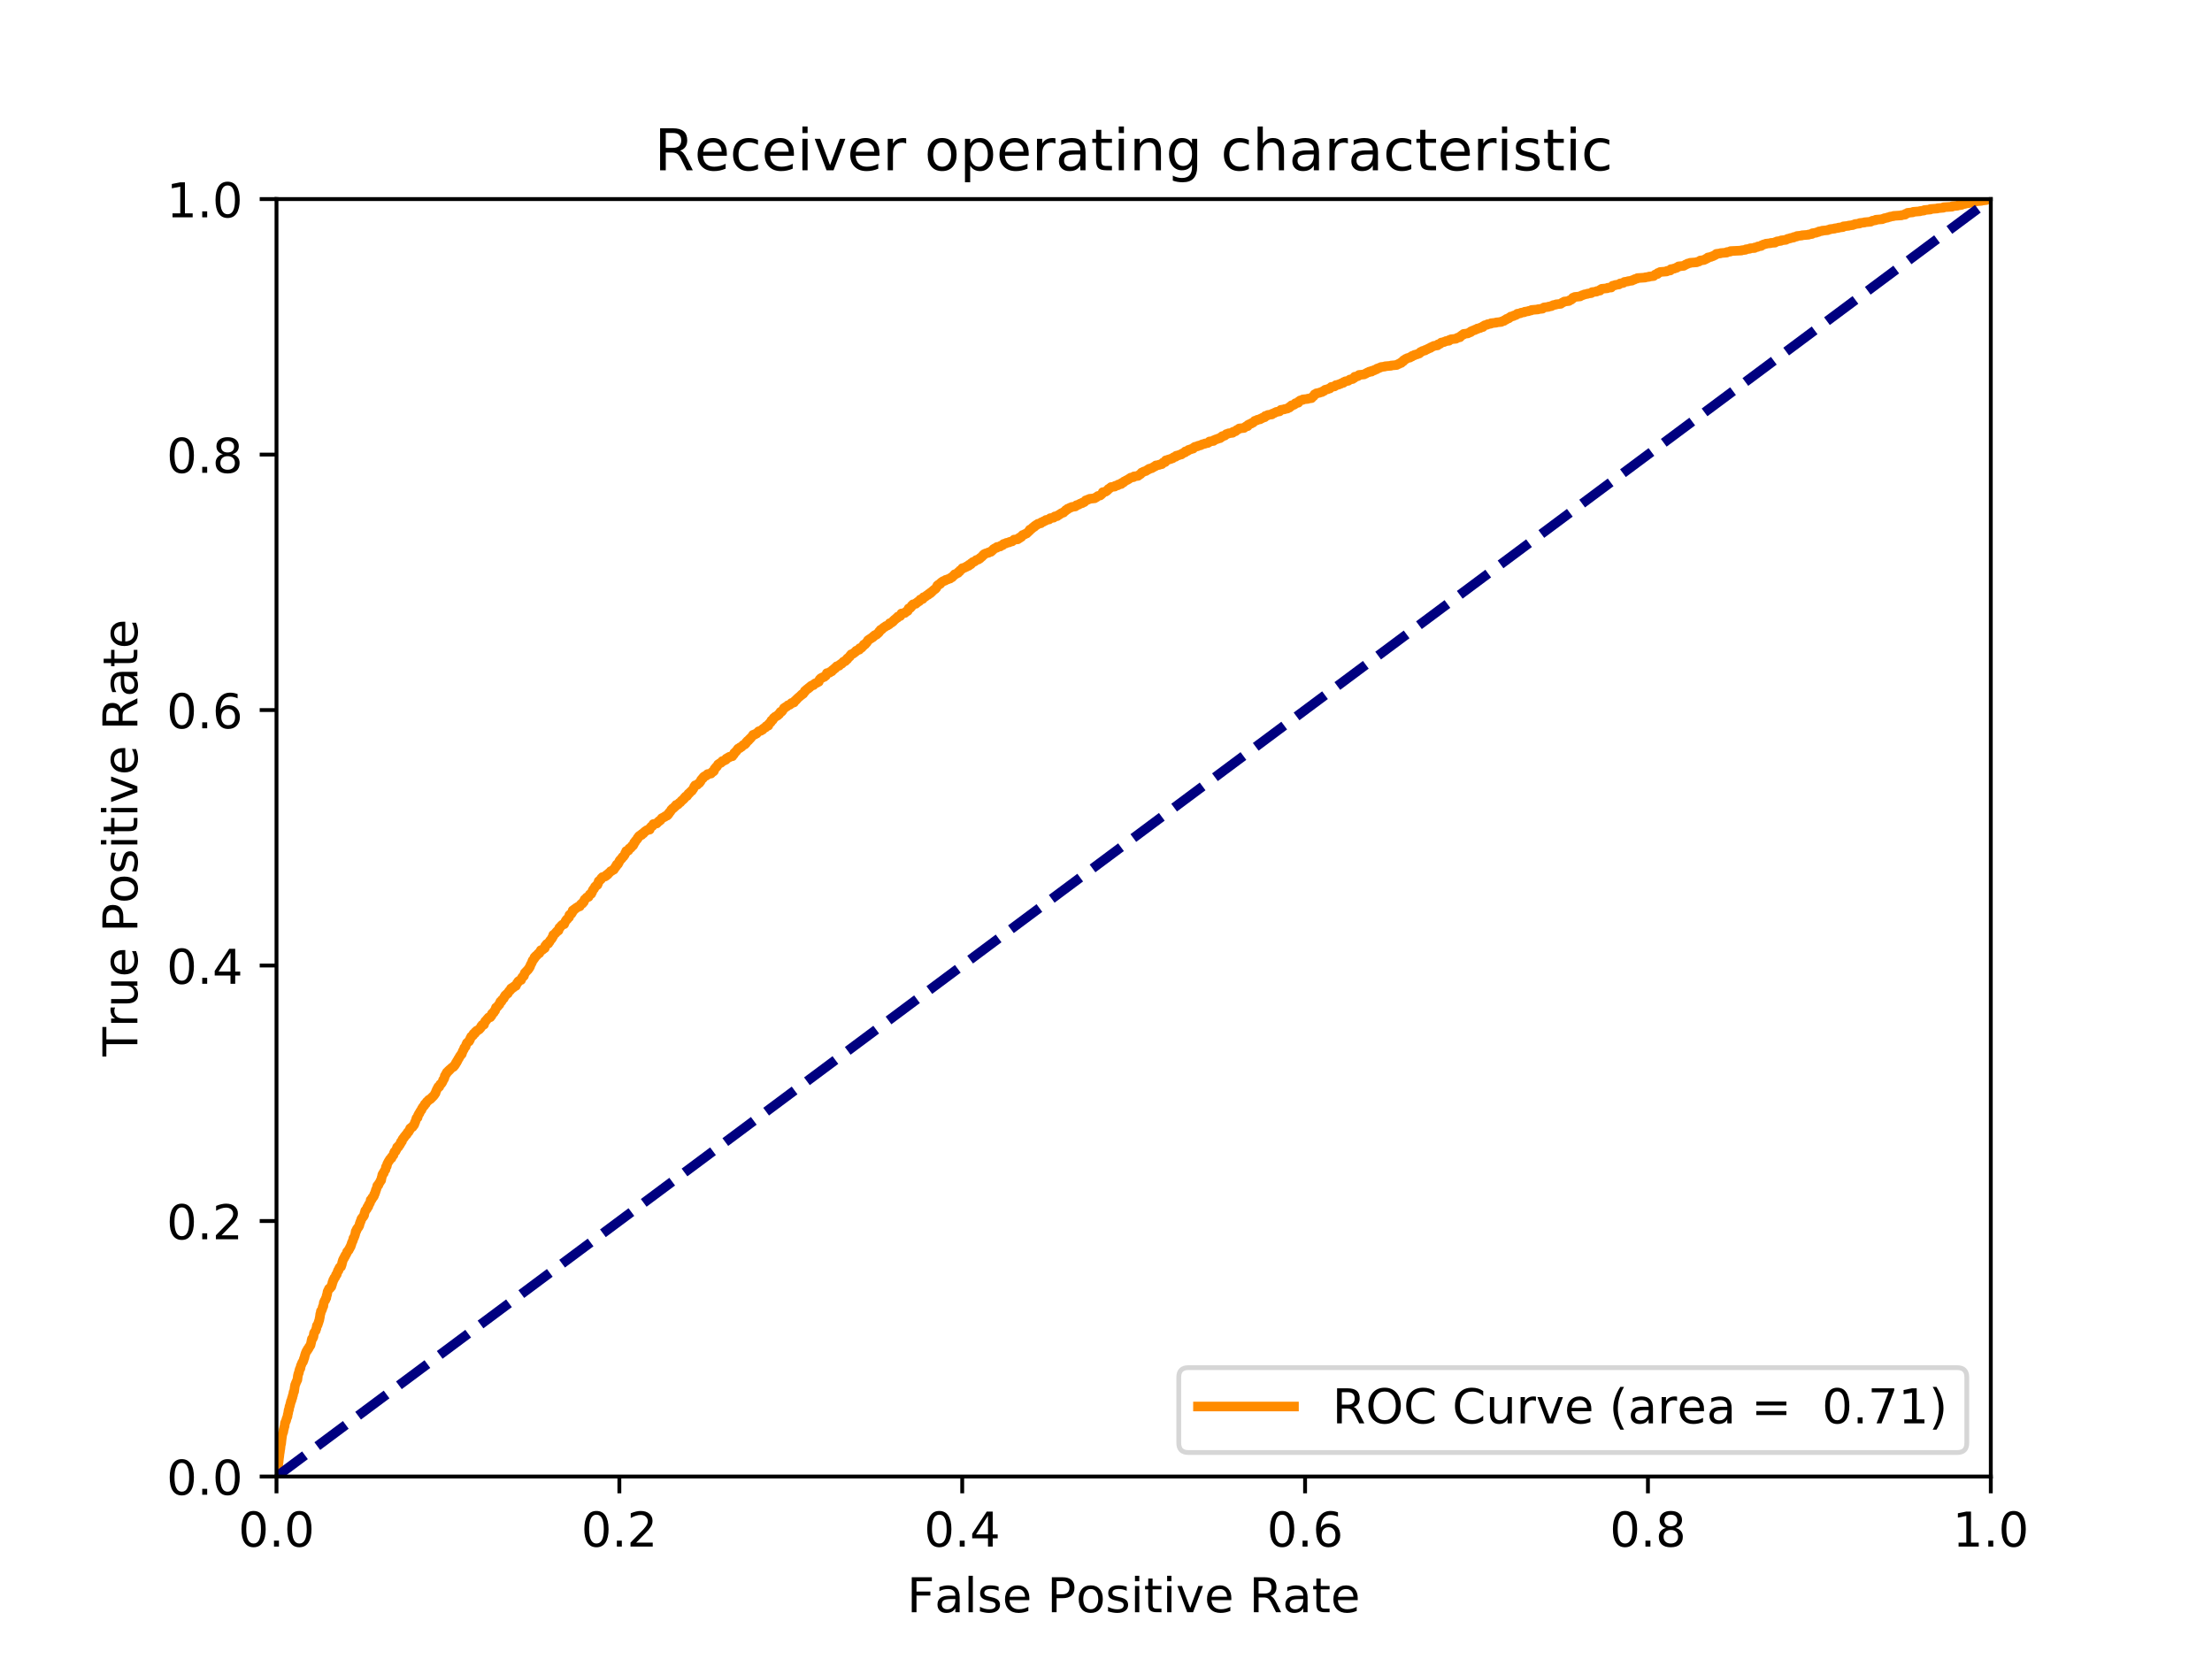<?xml version="1.0" encoding="utf-8" standalone="no"?>
<!DOCTYPE svg PUBLIC "-//W3C//DTD SVG 1.1//EN"
  "http://www.w3.org/Graphics/SVG/1.1/DTD/svg11.dtd">
<!-- Created with matplotlib (https://matplotlib.org/) -->
<svg height="345.6pt" version="1.1" viewBox="0 0 460.8 345.6" width="460.8pt" xmlns="http://www.w3.org/2000/svg" xmlns:xlink="http://www.w3.org/1999/xlink">
 <defs>
  <style type="text/css">
*{stroke-linecap:butt;stroke-linejoin:round;}
  </style>
 </defs>
 <g id="figure_1">
  <g id="patch_1">
   <path d="M 0 345.6 
L 460.8 345.6 
L 460.8 0 
L 0 0 
z
" style="fill:#ffffff;"/>
  </g>
  <g id="axes_1">
   <g id="patch_2">
    <path d="M 57.6 307.584 
L 414.72 307.584 
L 414.72 41.472 
L 57.6 41.472 
z
" style="fill:#ffffff;"/>
   </g>
   <g id="matplotlib.axis_1">
    <g id="xtick_1">
     <g id="line2d_1">
      <defs>
       <path d="M 0 0 
L 0 3.5 
" id="m2e8f05fd29" style="stroke:#000000;stroke-width:0.8;"/>
      </defs>
      <g>
       <use style="stroke:#000000;stroke-width:0.8;" x="57.6" xlink:href="#m2e8f05fd29" y="307.584"/>
      </g>
     </g>
     <g id="text_1">
      <!-- 0.0 -->
      <defs>
       <path d="M 31.781 66.406 
Q 24.172 66.406 20.328 58.906 
Q 16.5 51.422 16.5 36.375 
Q 16.5 21.391 20.328 13.891 
Q 24.172 6.391 31.781 6.391 
Q 39.453 6.391 43.281 13.891 
Q 47.125 21.391 47.125 36.375 
Q 47.125 51.422 43.281 58.906 
Q 39.453 66.406 31.781 66.406 
z
M 31.781 74.219 
Q 44.047 74.219 50.516 64.516 
Q 56.984 54.828 56.984 36.375 
Q 56.984 17.969 50.516 8.266 
Q 44.047 -1.422 31.781 -1.422 
Q 19.531 -1.422 13.062 8.266 
Q 6.594 17.969 6.594 36.375 
Q 6.594 54.828 13.062 64.516 
Q 19.531 74.219 31.781 74.219 
z
" id="DejaVuSans-48"/>
       <path d="M 10.688 12.406 
L 21 12.406 
L 21 0 
L 10.688 0 
z
" id="DejaVuSans-46"/>
      </defs>
      <g transform="translate(49.648 322.182)scale(0.1 -0.1)">
       <use xlink:href="#DejaVuSans-48"/>
       <use x="63.623" xlink:href="#DejaVuSans-46"/>
       <use x="95.41" xlink:href="#DejaVuSans-48"/>
      </g>
     </g>
    </g>
    <g id="xtick_2">
     <g id="line2d_2">
      <g>
       <use style="stroke:#000000;stroke-width:0.8;" x="129.024" xlink:href="#m2e8f05fd29" y="307.584"/>
      </g>
     </g>
     <g id="text_2">
      <!-- 0.2 -->
      <defs>
       <path d="M 19.188 8.297 
L 53.609 8.297 
L 53.609 0 
L 7.328 0 
L 7.328 8.297 
Q 12.938 14.109 22.625 23.891 
Q 32.328 33.688 34.812 36.531 
Q 39.547 41.844 41.422 45.531 
Q 43.312 49.219 43.312 52.781 
Q 43.312 58.594 39.234 62.25 
Q 35.156 65.922 28.609 65.922 
Q 23.969 65.922 18.812 64.312 
Q 13.672 62.703 7.812 59.422 
L 7.812 69.391 
Q 13.766 71.781 18.938 73 
Q 24.125 74.219 28.422 74.219 
Q 39.75 74.219 46.484 68.547 
Q 53.219 62.891 53.219 53.422 
Q 53.219 48.922 51.531 44.891 
Q 49.859 40.875 45.406 35.406 
Q 44.188 33.984 37.641 27.219 
Q 31.109 20.453 19.188 8.297 
z
" id="DejaVuSans-50"/>
      </defs>
      <g transform="translate(121.072 322.182)scale(0.1 -0.1)">
       <use xlink:href="#DejaVuSans-48"/>
       <use x="63.623" xlink:href="#DejaVuSans-46"/>
       <use x="95.41" xlink:href="#DejaVuSans-50"/>
      </g>
     </g>
    </g>
    <g id="xtick_3">
     <g id="line2d_3">
      <g>
       <use style="stroke:#000000;stroke-width:0.8;" x="200.448" xlink:href="#m2e8f05fd29" y="307.584"/>
      </g>
     </g>
     <g id="text_3">
      <!-- 0.4 -->
      <defs>
       <path d="M 37.797 64.312 
L 12.891 25.391 
L 37.797 25.391 
z
M 35.203 72.906 
L 47.609 72.906 
L 47.609 25.391 
L 58.016 25.391 
L 58.016 17.188 
L 47.609 17.188 
L 47.609 0 
L 37.797 0 
L 37.797 17.188 
L 4.891 17.188 
L 4.891 26.703 
z
" id="DejaVuSans-52"/>
      </defs>
      <g transform="translate(192.496 322.182)scale(0.1 -0.1)">
       <use xlink:href="#DejaVuSans-48"/>
       <use x="63.623" xlink:href="#DejaVuSans-46"/>
       <use x="95.41" xlink:href="#DejaVuSans-52"/>
      </g>
     </g>
    </g>
    <g id="xtick_4">
     <g id="line2d_4">
      <g>
       <use style="stroke:#000000;stroke-width:0.8;" x="271.872" xlink:href="#m2e8f05fd29" y="307.584"/>
      </g>
     </g>
     <g id="text_4">
      <!-- 0.6 -->
      <defs>
       <path d="M 33.016 40.375 
Q 26.375 40.375 22.484 35.828 
Q 18.609 31.297 18.609 23.391 
Q 18.609 15.531 22.484 10.953 
Q 26.375 6.391 33.016 6.391 
Q 39.656 6.391 43.531 10.953 
Q 47.406 15.531 47.406 23.391 
Q 47.406 31.297 43.531 35.828 
Q 39.656 40.375 33.016 40.375 
z
M 52.594 71.297 
L 52.594 62.312 
Q 48.875 64.062 45.094 64.984 
Q 41.312 65.922 37.594 65.922 
Q 27.828 65.922 22.672 59.328 
Q 17.531 52.734 16.797 39.406 
Q 19.672 43.656 24.016 45.922 
Q 28.375 48.188 33.594 48.188 
Q 44.578 48.188 50.953 41.516 
Q 57.328 34.859 57.328 23.391 
Q 57.328 12.156 50.688 5.359 
Q 44.047 -1.422 33.016 -1.422 
Q 20.359 -1.422 13.672 8.266 
Q 6.984 17.969 6.984 36.375 
Q 6.984 53.656 15.188 63.938 
Q 23.391 74.219 37.203 74.219 
Q 40.922 74.219 44.703 73.484 
Q 48.484 72.75 52.594 71.297 
z
" id="DejaVuSans-54"/>
      </defs>
      <g transform="translate(263.92 322.182)scale(0.1 -0.1)">
       <use xlink:href="#DejaVuSans-48"/>
       <use x="63.623" xlink:href="#DejaVuSans-46"/>
       <use x="95.41" xlink:href="#DejaVuSans-54"/>
      </g>
     </g>
    </g>
    <g id="xtick_5">
     <g id="line2d_5">
      <g>
       <use style="stroke:#000000;stroke-width:0.8;" x="343.296" xlink:href="#m2e8f05fd29" y="307.584"/>
      </g>
     </g>
     <g id="text_5">
      <!-- 0.8 -->
      <defs>
       <path d="M 31.781 34.625 
Q 24.75 34.625 20.719 30.859 
Q 16.703 27.094 16.703 20.516 
Q 16.703 13.922 20.719 10.156 
Q 24.75 6.391 31.781 6.391 
Q 38.812 6.391 42.859 10.172 
Q 46.922 13.969 46.922 20.516 
Q 46.922 27.094 42.891 30.859 
Q 38.875 34.625 31.781 34.625 
z
M 21.922 38.812 
Q 15.578 40.375 12.031 44.719 
Q 8.5 49.078 8.5 55.328 
Q 8.5 64.062 14.719 69.141 
Q 20.953 74.219 31.781 74.219 
Q 42.672 74.219 48.875 69.141 
Q 55.078 64.062 55.078 55.328 
Q 55.078 49.078 51.531 44.719 
Q 48 40.375 41.703 38.812 
Q 48.828 37.156 52.797 32.312 
Q 56.781 27.484 56.781 20.516 
Q 56.781 9.906 50.312 4.234 
Q 43.844 -1.422 31.781 -1.422 
Q 19.734 -1.422 13.25 4.234 
Q 6.781 9.906 6.781 20.516 
Q 6.781 27.484 10.781 32.312 
Q 14.797 37.156 21.922 38.812 
z
M 18.312 54.391 
Q 18.312 48.734 21.844 45.562 
Q 25.391 42.391 31.781 42.391 
Q 38.141 42.391 41.719 45.562 
Q 45.312 48.734 45.312 54.391 
Q 45.312 60.062 41.719 63.234 
Q 38.141 66.406 31.781 66.406 
Q 25.391 66.406 21.844 63.234 
Q 18.312 60.062 18.312 54.391 
z
" id="DejaVuSans-56"/>
      </defs>
      <g transform="translate(335.344 322.182)scale(0.1 -0.1)">
       <use xlink:href="#DejaVuSans-48"/>
       <use x="63.623" xlink:href="#DejaVuSans-46"/>
       <use x="95.41" xlink:href="#DejaVuSans-56"/>
      </g>
     </g>
    </g>
    <g id="xtick_6">
     <g id="line2d_6">
      <g>
       <use style="stroke:#000000;stroke-width:0.8;" x="414.72" xlink:href="#m2e8f05fd29" y="307.584"/>
      </g>
     </g>
     <g id="text_6">
      <!-- 1.0 -->
      <defs>
       <path d="M 12.406 8.297 
L 28.516 8.297 
L 28.516 63.922 
L 10.984 60.406 
L 10.984 69.391 
L 28.422 72.906 
L 38.281 72.906 
L 38.281 8.297 
L 54.391 8.297 
L 54.391 0 
L 12.406 0 
z
" id="DejaVuSans-49"/>
      </defs>
      <g transform="translate(406.768 322.182)scale(0.1 -0.1)">
       <use xlink:href="#DejaVuSans-49"/>
       <use x="63.623" xlink:href="#DejaVuSans-46"/>
       <use x="95.41" xlink:href="#DejaVuSans-48"/>
      </g>
     </g>
    </g>
    <g id="text_7">
     <!-- False Positive Rate -->
     <defs>
      <path d="M 9.812 72.906 
L 51.703 72.906 
L 51.703 64.594 
L 19.672 64.594 
L 19.672 43.109 
L 48.578 43.109 
L 48.578 34.812 
L 19.672 34.812 
L 19.672 0 
L 9.812 0 
z
" id="DejaVuSans-70"/>
      <path d="M 34.281 27.484 
Q 23.391 27.484 19.188 25 
Q 14.984 22.516 14.984 16.5 
Q 14.984 11.719 18.141 8.906 
Q 21.297 6.109 26.703 6.109 
Q 34.188 6.109 38.703 11.406 
Q 43.219 16.703 43.219 25.484 
L 43.219 27.484 
z
M 52.203 31.203 
L 52.203 0 
L 43.219 0 
L 43.219 8.297 
Q 40.141 3.328 35.547 0.953 
Q 30.953 -1.422 24.312 -1.422 
Q 15.922 -1.422 10.953 3.297 
Q 6 8.016 6 15.922 
Q 6 25.141 12.172 29.828 
Q 18.359 34.516 30.609 34.516 
L 43.219 34.516 
L 43.219 35.406 
Q 43.219 41.609 39.141 45 
Q 35.062 48.391 27.688 48.391 
Q 23 48.391 18.547 47.266 
Q 14.109 46.141 10.016 43.891 
L 10.016 52.203 
Q 14.938 54.109 19.578 55.047 
Q 24.219 56 28.609 56 
Q 40.484 56 46.344 49.844 
Q 52.203 43.703 52.203 31.203 
z
" id="DejaVuSans-97"/>
      <path d="M 9.422 75.984 
L 18.406 75.984 
L 18.406 0 
L 9.422 0 
z
" id="DejaVuSans-108"/>
      <path d="M 44.281 53.078 
L 44.281 44.578 
Q 40.484 46.531 36.375 47.5 
Q 32.281 48.484 27.875 48.484 
Q 21.188 48.484 17.844 46.438 
Q 14.5 44.391 14.5 40.281 
Q 14.5 37.156 16.891 35.375 
Q 19.281 33.594 26.516 31.984 
L 29.594 31.297 
Q 39.156 29.25 43.188 25.516 
Q 47.219 21.781 47.219 15.094 
Q 47.219 7.469 41.188 3.016 
Q 35.156 -1.422 24.609 -1.422 
Q 20.219 -1.422 15.453 -0.562 
Q 10.688 0.297 5.422 2 
L 5.422 11.281 
Q 10.406 8.688 15.234 7.391 
Q 20.062 6.109 24.812 6.109 
Q 31.156 6.109 34.562 8.281 
Q 37.984 10.453 37.984 14.406 
Q 37.984 18.062 35.516 20.016 
Q 33.062 21.969 24.703 23.781 
L 21.578 24.516 
Q 13.234 26.266 9.516 29.906 
Q 5.812 33.547 5.812 39.891 
Q 5.812 47.609 11.281 51.797 
Q 16.75 56 26.812 56 
Q 31.781 56 36.172 55.266 
Q 40.578 54.547 44.281 53.078 
z
" id="DejaVuSans-115"/>
      <path d="M 56.203 29.594 
L 56.203 25.203 
L 14.891 25.203 
Q 15.484 15.922 20.484 11.062 
Q 25.484 6.203 34.422 6.203 
Q 39.594 6.203 44.453 7.469 
Q 49.312 8.734 54.109 11.281 
L 54.109 2.781 
Q 49.266 0.734 44.188 -0.344 
Q 39.109 -1.422 33.891 -1.422 
Q 20.797 -1.422 13.156 6.188 
Q 5.516 13.812 5.516 26.812 
Q 5.516 40.234 12.766 48.109 
Q 20.016 56 32.328 56 
Q 43.359 56 49.781 48.891 
Q 56.203 41.797 56.203 29.594 
z
M 47.219 32.234 
Q 47.125 39.594 43.094 43.984 
Q 39.062 48.391 32.422 48.391 
Q 24.906 48.391 20.391 44.141 
Q 15.875 39.891 15.188 32.172 
z
" id="DejaVuSans-101"/>
      <path id="DejaVuSans-32"/>
      <path d="M 19.672 64.797 
L 19.672 37.406 
L 32.078 37.406 
Q 38.969 37.406 42.719 40.969 
Q 46.484 44.531 46.484 51.125 
Q 46.484 57.672 42.719 61.234 
Q 38.969 64.797 32.078 64.797 
z
M 9.812 72.906 
L 32.078 72.906 
Q 44.344 72.906 50.609 67.359 
Q 56.891 61.812 56.891 51.125 
Q 56.891 40.328 50.609 34.812 
Q 44.344 29.297 32.078 29.297 
L 19.672 29.297 
L 19.672 0 
L 9.812 0 
z
" id="DejaVuSans-80"/>
      <path d="M 30.609 48.391 
Q 23.391 48.391 19.188 42.75 
Q 14.984 37.109 14.984 27.297 
Q 14.984 17.484 19.156 11.844 
Q 23.344 6.203 30.609 6.203 
Q 37.797 6.203 41.984 11.859 
Q 46.188 17.531 46.188 27.297 
Q 46.188 37.016 41.984 42.703 
Q 37.797 48.391 30.609 48.391 
z
M 30.609 56 
Q 42.328 56 49.016 48.375 
Q 55.719 40.766 55.719 27.297 
Q 55.719 13.875 49.016 6.219 
Q 42.328 -1.422 30.609 -1.422 
Q 18.844 -1.422 12.172 6.219 
Q 5.516 13.875 5.516 27.297 
Q 5.516 40.766 12.172 48.375 
Q 18.844 56 30.609 56 
z
" id="DejaVuSans-111"/>
      <path d="M 9.422 54.688 
L 18.406 54.688 
L 18.406 0 
L 9.422 0 
z
M 9.422 75.984 
L 18.406 75.984 
L 18.406 64.594 
L 9.422 64.594 
z
" id="DejaVuSans-105"/>
      <path d="M 18.312 70.219 
L 18.312 54.688 
L 36.812 54.688 
L 36.812 47.703 
L 18.312 47.703 
L 18.312 18.016 
Q 18.312 11.328 20.141 9.422 
Q 21.969 7.516 27.594 7.516 
L 36.812 7.516 
L 36.812 0 
L 27.594 0 
Q 17.188 0 13.234 3.875 
Q 9.281 7.766 9.281 18.016 
L 9.281 47.703 
L 2.688 47.703 
L 2.688 54.688 
L 9.281 54.688 
L 9.281 70.219 
z
" id="DejaVuSans-116"/>
      <path d="M 2.984 54.688 
L 12.5 54.688 
L 29.594 8.797 
L 46.688 54.688 
L 56.203 54.688 
L 35.688 0 
L 23.484 0 
z
" id="DejaVuSans-118"/>
      <path d="M 44.391 34.188 
Q 47.562 33.109 50.562 29.594 
Q 53.562 26.078 56.594 19.922 
L 66.609 0 
L 56 0 
L 46.688 18.703 
Q 43.062 26.031 39.672 28.422 
Q 36.281 30.812 30.422 30.812 
L 19.672 30.812 
L 19.672 0 
L 9.812 0 
L 9.812 72.906 
L 32.078 72.906 
Q 44.578 72.906 50.734 67.672 
Q 56.891 62.453 56.891 51.906 
Q 56.891 45.016 53.688 40.469 
Q 50.484 35.938 44.391 34.188 
z
M 19.672 64.797 
L 19.672 38.922 
L 32.078 38.922 
Q 39.203 38.922 42.844 42.219 
Q 46.484 45.516 46.484 51.906 
Q 46.484 58.297 42.844 61.547 
Q 39.203 64.797 32.078 64.797 
z
" id="DejaVuSans-82"/>
     </defs>
     <g transform="translate(188.955 335.861)scale(0.1 -0.1)">
      <use xlink:href="#DejaVuSans-70"/>
      <use x="57.379" xlink:href="#DejaVuSans-97"/>
      <use x="118.658" xlink:href="#DejaVuSans-108"/>
      <use x="146.441" xlink:href="#DejaVuSans-115"/>
      <use x="198.541" xlink:href="#DejaVuSans-101"/>
      <use x="260.064" xlink:href="#DejaVuSans-32"/>
      <use x="291.852" xlink:href="#DejaVuSans-80"/>
      <use x="352.107" xlink:href="#DejaVuSans-111"/>
      <use x="413.289" xlink:href="#DejaVuSans-115"/>
      <use x="465.389" xlink:href="#DejaVuSans-105"/>
      <use x="493.172" xlink:href="#DejaVuSans-116"/>
      <use x="532.381" xlink:href="#DejaVuSans-105"/>
      <use x="560.164" xlink:href="#DejaVuSans-118"/>
      <use x="619.344" xlink:href="#DejaVuSans-101"/>
      <use x="680.867" xlink:href="#DejaVuSans-32"/>
      <use x="712.654" xlink:href="#DejaVuSans-82"/>
      <use x="782.105" xlink:href="#DejaVuSans-97"/>
      <use x="843.385" xlink:href="#DejaVuSans-116"/>
      <use x="882.594" xlink:href="#DejaVuSans-101"/>
     </g>
    </g>
   </g>
   <g id="matplotlib.axis_2">
    <g id="ytick_1">
     <g id="line2d_7">
      <defs>
       <path d="M 0 0 
L -3.5 0 
" id="m79e2d3a441" style="stroke:#000000;stroke-width:0.8;"/>
      </defs>
      <g>
       <use style="stroke:#000000;stroke-width:0.8;" x="57.6" xlink:href="#m79e2d3a441" y="307.584"/>
      </g>
     </g>
     <g id="text_8">
      <!-- 0.0 -->
      <g transform="translate(34.697 311.383)scale(0.1 -0.1)">
       <use xlink:href="#DejaVuSans-48"/>
       <use x="63.623" xlink:href="#DejaVuSans-46"/>
       <use x="95.41" xlink:href="#DejaVuSans-48"/>
      </g>
     </g>
    </g>
    <g id="ytick_2">
     <g id="line2d_8">
      <g>
       <use style="stroke:#000000;stroke-width:0.8;" x="57.6" xlink:href="#m79e2d3a441" y="254.362"/>
      </g>
     </g>
     <g id="text_9">
      <!-- 0.2 -->
      <g transform="translate(34.697 258.161)scale(0.1 -0.1)">
       <use xlink:href="#DejaVuSans-48"/>
       <use x="63.623" xlink:href="#DejaVuSans-46"/>
       <use x="95.41" xlink:href="#DejaVuSans-50"/>
      </g>
     </g>
    </g>
    <g id="ytick_3">
     <g id="line2d_9">
      <g>
       <use style="stroke:#000000;stroke-width:0.8;" x="57.6" xlink:href="#m79e2d3a441" y="201.139"/>
      </g>
     </g>
     <g id="text_10">
      <!-- 0.4 -->
      <g transform="translate(34.697 204.938)scale(0.1 -0.1)">
       <use xlink:href="#DejaVuSans-48"/>
       <use x="63.623" xlink:href="#DejaVuSans-46"/>
       <use x="95.41" xlink:href="#DejaVuSans-52"/>
      </g>
     </g>
    </g>
    <g id="ytick_4">
     <g id="line2d_10">
      <g>
       <use style="stroke:#000000;stroke-width:0.8;" x="57.6" xlink:href="#m79e2d3a441" y="147.917"/>
      </g>
     </g>
     <g id="text_11">
      <!-- 0.6 -->
      <g transform="translate(34.697 151.716)scale(0.1 -0.1)">
       <use xlink:href="#DejaVuSans-48"/>
       <use x="63.623" xlink:href="#DejaVuSans-46"/>
       <use x="95.41" xlink:href="#DejaVuSans-54"/>
      </g>
     </g>
    </g>
    <g id="ytick_5">
     <g id="line2d_11">
      <g>
       <use style="stroke:#000000;stroke-width:0.8;" x="57.6" xlink:href="#m79e2d3a441" y="94.694"/>
      </g>
     </g>
     <g id="text_12">
      <!-- 0.8 -->
      <g transform="translate(34.697 98.494)scale(0.1 -0.1)">
       <use xlink:href="#DejaVuSans-48"/>
       <use x="63.623" xlink:href="#DejaVuSans-46"/>
       <use x="95.41" xlink:href="#DejaVuSans-56"/>
      </g>
     </g>
    </g>
    <g id="ytick_6">
     <g id="line2d_12">
      <g>
       <use style="stroke:#000000;stroke-width:0.8;" x="57.6" xlink:href="#m79e2d3a441" y="41.472"/>
      </g>
     </g>
     <g id="text_13">
      <!-- 1.0 -->
      <g transform="translate(34.697 45.271)scale(0.1 -0.1)">
       <use xlink:href="#DejaVuSans-49"/>
       <use x="63.623" xlink:href="#DejaVuSans-46"/>
       <use x="95.41" xlink:href="#DejaVuSans-48"/>
      </g>
     </g>
    </g>
    <g id="text_14">
     <!-- True Positive Rate -->
     <defs>
      <path d="M -0.297 72.906 
L 61.375 72.906 
L 61.375 64.594 
L 35.5 64.594 
L 35.5 0 
L 25.594 0 
L 25.594 64.594 
L -0.297 64.594 
z
" id="DejaVuSans-84"/>
      <path d="M 41.109 46.297 
Q 39.594 47.172 37.812 47.578 
Q 36.031 48 33.891 48 
Q 26.266 48 22.188 43.047 
Q 18.109 38.094 18.109 28.812 
L 18.109 0 
L 9.078 0 
L 9.078 54.688 
L 18.109 54.688 
L 18.109 46.188 
Q 20.953 51.172 25.484 53.578 
Q 30.031 56 36.531 56 
Q 37.453 56 38.578 55.875 
Q 39.703 55.766 41.062 55.516 
z
" id="DejaVuSans-114"/>
      <path d="M 8.5 21.578 
L 8.5 54.688 
L 17.484 54.688 
L 17.484 21.922 
Q 17.484 14.156 20.5 10.266 
Q 23.531 6.391 29.594 6.391 
Q 36.859 6.391 41.078 11.031 
Q 45.312 15.672 45.312 23.688 
L 45.312 54.688 
L 54.297 54.688 
L 54.297 0 
L 45.312 0 
L 45.312 8.406 
Q 42.047 3.422 37.719 1 
Q 33.406 -1.422 27.688 -1.422 
Q 18.266 -1.422 13.375 4.438 
Q 8.5 10.297 8.5 21.578 
z
M 31.109 56 
z
" id="DejaVuSans-117"/>
     </defs>
     <g transform="translate(28.617 220.074)rotate(-90)scale(0.1 -0.1)">
      <use xlink:href="#DejaVuSans-84"/>
      <use x="60.865" xlink:href="#DejaVuSans-114"/>
      <use x="101.979" xlink:href="#DejaVuSans-117"/>
      <use x="165.357" xlink:href="#DejaVuSans-101"/>
      <use x="226.881" xlink:href="#DejaVuSans-32"/>
      <use x="258.668" xlink:href="#DejaVuSans-80"/>
      <use x="318.924" xlink:href="#DejaVuSans-111"/>
      <use x="380.105" xlink:href="#DejaVuSans-115"/>
      <use x="432.205" xlink:href="#DejaVuSans-105"/>
      <use x="459.988" xlink:href="#DejaVuSans-116"/>
      <use x="499.197" xlink:href="#DejaVuSans-105"/>
      <use x="526.98" xlink:href="#DejaVuSans-118"/>
      <use x="586.16" xlink:href="#DejaVuSans-101"/>
      <use x="647.684" xlink:href="#DejaVuSans-32"/>
      <use x="679.471" xlink:href="#DejaVuSans-82"/>
      <use x="748.922" xlink:href="#DejaVuSans-97"/>
      <use x="810.201" xlink:href="#DejaVuSans-116"/>
      <use x="849.41" xlink:href="#DejaVuSans-101"/>
     </g>
    </g>
   </g>
   <g id="line2d_13">
    <path clip-path="url(#p4e0a9338ae)" d="M 57.6 307.584 
L 57.632 307.531 
L 57.728 306.947 
L 57.753 306.947 
L 57.862 305.938 
L 57.894 305.885 
L 57.996 304.77 
L 58.022 304.664 
L 58.124 303.708 
L 58.149 303.602 
L 58.252 302.699 
L 58.284 302.593 
L 58.379 301.85 
L 58.399 301.85 
L 58.501 300.894 
L 58.565 300.788 
L 58.667 299.832 
L 58.686 299.726 
L 58.795 298.876 
L 58.846 298.77 
L 58.929 298.452 
L 58.999 298.345 
L 59.095 297.761 
L 59.14 297.655 
L 59.229 297.23 
L 59.287 297.124 
L 59.357 296.434 
L 59.446 296.328 
L 59.542 296.009 
L 59.606 295.956 
L 59.696 295.531 
L 59.747 295.425 
L 59.849 295.16 
L 59.887 295.107 
L 59.958 294.576 
L 60.015 294.47 
L 60.124 293.726 
L 60.2 293.673 
L 60.309 292.983 
L 60.386 292.877 
L 60.488 292.399 
L 60.533 292.293 
L 60.616 291.868 
L 60.724 291.762 
L 60.827 291.231 
L 60.903 291.178 
L 60.967 290.753 
L 61.044 290.647 
L 61.146 290.01 
L 61.267 289.903 
L 61.376 289.107 
L 61.389 289.001 
L 61.485 288.47 
L 61.561 288.364 
L 61.67 287.992 
L 61.753 287.886 
L 61.862 287.567 
L 61.945 287.461 
L 62.053 286.611 
L 62.079 286.505 
L 62.168 286.134 
L 62.251 286.027 
L 62.354 285.496 
L 62.386 285.39 
L 62.449 285.178 
L 62.577 285.072 
L 62.679 284.488 
L 62.756 284.381 
L 62.865 284.063 
L 62.916 283.957 
L 62.986 283.797 
L 63.12 283.691 
L 63.165 283.479 
L 63.242 283.373 
L 63.318 283.001 
L 63.401 282.895 
L 63.51 282.417 
L 63.536 282.311 
L 63.625 282.045 
L 63.657 281.939 
L 63.766 281.674 
L 63.81 281.567 
L 63.887 281.408 
L 64.047 281.302 
L 64.098 281.037 
L 64.283 280.93 
L 64.379 280.612 
L 64.52 280.506 
L 64.603 280.293 
L 64.686 280.24 
L 64.794 279.762 
L 64.82 279.709 
L 64.909 279.178 
L 64.948 279.125 
L 64.973 278.913 
L 65.158 278.807 
L 65.222 278.541 
L 65.293 278.488 
L 65.401 277.798 
L 65.414 277.692 
L 65.523 277.532 
L 65.593 277.426 
L 65.663 277.32 
L 65.759 277.214 
L 65.861 276.842 
L 65.906 276.789 
L 66.008 276.152 
L 66.168 276.046 
L 66.277 275.674 
L 66.334 275.568 
L 66.43 275.196 
L 66.494 275.09 
L 66.602 274.506 
L 66.634 274.4 
L 66.717 273.709 
L 66.794 273.603 
L 66.852 273.125 
L 66.992 273.019 
L 67.101 272.754 
L 67.139 272.648 
L 67.235 272.223 
L 67.35 272.117 
L 67.459 271.32 
L 67.535 271.214 
L 67.631 270.948 
L 67.772 270.842 
L 67.842 270.524 
L 67.963 270.418 
L 68.059 269.833 
L 68.129 269.727 
L 68.238 269.09 
L 68.257 269.037 
L 68.359 268.825 
L 68.43 268.718 
L 68.532 268.453 
L 68.775 268.347 
L 68.871 268.134 
L 69.03 268.028 
L 69.113 267.657 
L 69.171 267.603 
L 69.254 267.126 
L 69.331 267.073 
L 69.42 266.648 
L 69.529 266.595 
L 69.637 266.223 
L 69.803 266.117 
L 69.906 265.851 
L 69.989 265.745 
L 69.989 265.586 
L 70.161 265.48 
L 70.244 265.108 
L 70.308 265.002 
L 70.404 264.683 
L 70.519 264.683 
L 70.628 264.259 
L 70.692 264.152 
L 70.775 263.993 
L 71.043 263.887 
L 71.145 263.568 
L 71.196 263.462 
L 71.299 262.931 
L 71.337 262.878 
L 71.426 262.506 
L 71.503 262.4 
L 71.548 262.241 
L 71.663 262.135 
L 71.771 261.816 
L 71.867 261.763 
L 71.937 261.498 
L 72.065 261.391 
L 72.136 261.232 
L 72.212 261.126 
L 72.314 260.754 
L 72.468 260.648 
L 72.493 260.542 
L 72.647 260.436 
L 72.736 260.17 
L 72.845 260.064 
L 72.928 259.799 
L 73.049 259.692 
L 73.132 259.374 
L 73.177 259.321 
L 73.286 258.896 
L 73.343 258.79 
L 73.439 258.577 
L 73.509 258.471 
L 73.618 257.94 
L 73.739 257.834 
L 73.829 257.569 
L 73.886 257.462 
L 73.995 257.091 
L 74.001 257.091 
L 74.097 256.507 
L 74.231 256.454 
L 74.34 256.029 
L 74.448 255.976 
L 74.525 255.763 
L 74.666 255.657 
L 74.768 255.445 
L 74.845 255.339 
L 74.94 254.861 
L 75.017 254.755 
L 75.075 254.489 
L 75.164 254.383 
L 75.253 254.011 
L 75.317 253.958 
L 75.317 253.852 
L 75.458 253.746 
L 75.56 253.533 
L 75.707 253.427 
L 75.777 253.268 
L 75.854 253.162 
L 75.937 252.684 
L 75.995 252.578 
L 76.09 252.206 
L 76.231 252.1 
L 76.295 251.94 
L 76.435 251.834 
L 76.531 251.463 
L 76.723 251.356 
L 76.819 250.932 
L 76.94 250.825 
L 77.042 250.613 
L 77.087 250.56 
L 77.183 250.188 
L 77.209 250.082 
L 77.209 249.976 
L 77.439 249.87 
L 77.547 249.498 
L 77.745 249.392 
L 77.847 249.233 
L 77.911 249.126 
L 77.95 248.808 
L 78.084 248.702 
L 78.161 248.33 
L 78.237 248.277 
L 78.288 247.905 
L 78.391 247.799 
L 78.474 247.48 
L 78.525 247.374 
L 78.595 247.003 
L 78.825 246.896 
L 78.908 246.578 
L 79.01 246.472 
L 79.1 246.312 
L 79.183 246.206 
L 79.24 245.994 
L 79.4 245.888 
L 79.509 245.251 
L 79.573 245.144 
L 79.643 244.72 
L 79.758 244.613 
L 79.777 244.454 
L 79.937 244.401 
L 80.033 244.029 
L 80.122 243.923 
L 80.199 243.764 
L 80.307 243.658 
L 80.403 243.074 
L 80.569 242.967 
L 80.678 242.436 
L 80.755 242.33 
L 80.85 242.118 
L 80.914 242.012 
L 80.997 241.852 
L 81.087 241.799 
L 81.189 241.534 
L 81.323 241.428 
L 81.323 241.375 
L 81.56 241.268 
L 81.604 241.003 
L 81.732 240.897 
L 81.834 240.737 
L 81.962 240.631 
L 82.058 240.206 
L 82.167 240.1 
L 82.179 239.941 
L 82.409 239.835 
L 82.454 239.622 
L 82.576 239.516 
L 82.678 239.145 
L 82.722 239.091 
L 82.722 238.985 
L 82.997 238.932 
L 83.087 238.614 
L 83.285 238.507 
L 83.368 238.242 
L 83.496 238.136 
L 83.515 237.87 
L 83.738 237.764 
L 83.841 237.339 
L 83.924 237.233 
L 83.994 237.127 
L 84.16 237.021 
L 84.256 236.755 
L 84.422 236.649 
L 84.524 236.437 
L 84.722 236.331 
L 84.773 236.118 
L 84.895 236.012 
L 84.908 235.906 
L 85.118 235.8 
L 85.208 235.534 
L 85.336 235.428 
L 85.438 235.056 
L 85.636 234.95 
L 85.636 234.897 
L 85.93 234.791 
L 86.038 234.525 
L 86.211 234.419 
L 86.3 234.26 
L 86.345 234.154 
L 86.415 233.835 
L 86.511 233.729 
L 86.62 233.357 
L 86.652 233.304 
L 86.754 232.932 
L 86.99 232.826 
L 87.086 232.348 
L 87.163 232.295 
L 87.246 232.03 
L 87.393 231.924 
L 87.502 231.605 
L 87.597 231.499 
L 87.674 231.34 
L 87.796 231.233 
L 87.904 230.915 
L 88.013 230.809 
L 88.109 230.596 
L 88.224 230.49 
L 88.326 230.384 
L 88.422 230.278 
L 88.492 230.012 
L 88.709 229.906 
L 88.805 229.694 
L 88.85 229.587 
L 88.946 229.481 
L 89.124 229.375 
L 89.124 229.322 
L 89.291 229.216 
L 89.316 229.11 
L 89.623 229.003 
L 89.623 228.95 
L 89.802 228.844 
L 89.878 228.685 
L 90.057 228.579 
L 90.153 228.419 
L 90.319 228.313 
L 90.409 228.154 
L 90.517 228.048 
L 90.607 227.835 
L 90.728 227.729 
L 90.818 227.357 
L 90.888 227.251 
L 90.99 226.986 
L 91.06 226.88 
L 91.137 226.72 
L 91.195 226.614 
L 91.297 226.402 
L 91.508 226.402 
L 91.584 226.189 
L 91.642 226.083 
L 91.719 225.871 
L 91.929 225.765 
L 92.038 225.605 
L 92.108 225.499 
L 92.21 225.287 
L 92.236 225.234 
L 92.306 224.968 
L 92.441 224.862 
L 92.543 224.65 
L 92.575 224.597 
L 92.664 224.119 
L 92.779 224.013 
L 92.881 223.747 
L 93.016 223.641 
L 93.086 223.375 
L 93.316 223.269 
L 93.405 223.057 
L 93.635 222.951 
L 93.635 222.844 
L 93.833 222.738 
L 93.936 222.579 
L 94.095 222.473 
L 94.178 222.367 
L 94.466 222.26 
L 94.511 222.101 
L 94.696 221.995 
L 94.76 221.783 
L 94.875 221.729 
L 94.971 221.411 
L 95.137 221.305 
L 95.194 221.039 
L 95.309 220.986 
L 95.418 220.668 
L 95.482 220.561 
L 95.584 220.455 
L 95.603 220.455 
L 95.705 220.19 
L 95.718 220.19 
L 95.827 219.977 
L 95.961 219.871 
L 96.057 219.659 
L 96.191 219.606 
L 96.287 219.287 
L 96.332 219.181 
L 96.402 218.968 
L 96.453 218.915 
L 96.549 218.703 
L 96.638 218.597 
L 96.721 218.278 
L 96.862 218.172 
L 96.913 218.066 
L 97.002 218.013 
L 97.111 217.588 
L 97.181 217.482 
L 97.264 217.269 
L 97.411 217.163 
L 97.501 217.057 
L 97.712 216.951 
L 97.756 216.739 
L 97.897 216.632 
L 97.986 216.261 
L 98.069 216.208 
L 98.152 215.942 
L 98.382 215.836 
L 98.382 215.783 
L 98.561 215.677 
L 98.632 215.358 
L 98.945 215.252 
L 98.996 214.986 
L 99.251 214.88 
L 99.277 214.721 
L 99.59 214.615 
L 99.59 214.562 
L 99.839 214.455 
L 99.89 214.296 
L 100.082 214.19 
L 100.152 214.031 
L 100.235 213.978 
L 100.248 213.765 
L 100.459 213.659 
L 100.459 213.5 
L 100.836 213.447 
L 100.919 213.075 
L 101.008 212.969 
L 101.066 212.756 
L 101.251 212.65 
L 101.36 212.438 
L 101.488 212.332 
L 101.539 212.225 
L 101.724 212.119 
L 101.769 211.96 
L 102.152 211.907 
L 102.242 211.694 
L 102.401 211.588 
L 102.446 211.217 
L 102.574 211.11 
L 102.574 211.057 
L 102.861 210.951 
L 102.957 210.633 
L 103.149 210.526 
L 103.238 210.102 
L 103.321 209.995 
L 103.321 209.889 
L 103.583 209.783 
L 103.615 209.677 
L 103.762 209.571 
L 103.839 209.358 
L 104.043 209.252 
L 104.146 208.88 
L 104.203 208.774 
L 104.229 208.668 
L 104.471 208.615 
L 104.567 208.296 
L 104.733 208.19 
L 104.816 208.084 
L 104.944 207.978 
L 105.053 207.659 
L 105.187 207.553 
L 105.251 207.341 
L 105.443 207.235 
L 105.538 207.075 
L 105.788 206.969 
L 105.89 206.704 
L 105.986 206.597 
L 106.03 206.491 
L 106.228 206.385 
L 106.228 206.279 
L 106.407 206.173 
L 106.452 205.907 
L 106.695 205.907 
L 106.695 205.748 
L 106.995 205.695 
L 107.085 205.482 
L 107.481 205.376 
L 107.589 205.058 
L 107.685 204.951 
L 107.711 204.792 
L 107.871 204.686 
L 107.979 204.42 
L 108.209 204.314 
L 108.209 204.261 
L 108.554 204.155 
L 108.65 203.836 
L 108.733 203.73 
L 108.784 203.571 
L 108.989 203.465 
L 109.04 203.359 
L 109.148 203.305 
L 109.219 202.934 
L 109.295 202.881 
L 109.327 202.668 
L 109.487 202.562 
L 109.583 202.403 
L 109.73 202.297 
L 109.826 202.137 
L 109.992 202.031 
L 110.094 201.819 
L 110.222 201.713 
L 110.298 201.5 
L 110.407 201.394 
L 110.516 201.022 
L 110.58 200.916 
L 110.675 200.757 
L 110.727 200.651 
L 110.835 200.438 
L 110.854 200.332 
L 110.957 200.067 
L 111.103 199.96 
L 111.187 199.801 
L 111.295 199.695 
L 111.34 199.43 
L 111.487 199.43 
L 111.487 199.27 
L 111.64 199.164 
L 111.64 199.111 
L 111.857 199.005 
L 111.902 198.899 
L 112.043 198.792 
L 112.075 198.686 
L 112.362 198.58 
L 112.394 198.368 
L 112.515 198.261 
L 112.586 198.102 
L 112.662 198.102 
L 112.662 197.943 
L 112.995 197.89 
L 112.995 197.784 
L 113.263 197.677 
L 113.263 197.624 
L 113.487 197.518 
L 113.582 197.04 
L 113.761 196.934 
L 113.87 196.669 
L 114.234 196.562 
L 114.336 196.297 
L 114.49 196.191 
L 114.598 195.925 
L 114.707 195.819 
L 114.784 195.713 
L 114.899 195.607 
L 114.982 195.394 
L 115.046 195.394 
L 115.116 195.129 
L 115.25 195.023 
L 115.25 194.757 
L 115.435 194.651 
L 115.531 194.545 
L 115.697 194.439 
L 115.729 194.332 
L 115.883 194.226 
L 115.908 194.12 
L 116.062 194.067 
L 116.062 193.961 
L 116.343 193.855 
L 116.451 193.483 
L 116.49 193.377 
L 116.515 193.271 
L 116.713 193.164 
L 116.739 193.058 
L 116.86 192.952 
L 116.962 192.793 
L 117.135 192.686 
L 117.135 192.633 
L 117.531 192.527 
L 117.64 192.209 
L 117.723 192.102 
L 117.831 191.837 
L 117.914 191.731 
L 118.017 191.571 
L 118.17 191.518 
L 118.279 191.306 
L 118.406 191.2 
L 118.406 191.147 
L 118.547 191.094 
L 118.611 190.616 
L 118.783 190.51 
L 118.783 190.456 
L 119.052 190.35 
L 119.103 190.138 
L 119.218 190.085 
L 119.301 189.66 
L 119.55 189.607 
L 119.652 189.395 
L 119.908 189.288 
L 120.016 189.129 
L 120.291 189.023 
L 120.355 188.917 
L 120.783 188.811 
L 120.866 188.545 
L 121.007 188.439 
L 121.039 188.333 
L 121.339 188.227 
L 121.435 187.961 
L 121.614 187.908 
L 121.697 187.589 
L 121.742 187.483 
L 121.786 187.377 
L 121.965 187.271 
L 122.067 187.112 
L 122.214 187.005 
L 122.214 186.952 
L 122.61 186.846 
L 122.655 186.634 
L 122.745 186.581 
L 122.853 186.315 
L 123.166 186.209 
L 123.249 185.943 
L 123.358 185.837 
L 123.435 185.519 
L 123.505 185.412 
L 123.607 185.253 
L 123.761 185.147 
L 123.869 184.882 
L 123.946 184.775 
L 123.946 184.722 
L 124.112 184.616 
L 124.208 184.457 
L 124.457 184.351 
L 124.559 184.085 
L 124.61 183.979 
L 124.719 183.554 
L 124.923 183.448 
L 125.019 183.289 
L 125.198 183.182 
L 125.294 182.917 
L 125.447 182.811 
L 125.505 182.705 
L 126.042 182.598 
L 126.042 182.545 
L 126.291 182.439 
L 126.31 182.28 
L 126.623 182.174 
L 126.712 181.961 
L 126.898 181.855 
L 126.981 181.749 
L 127.121 181.643 
L 127.217 181.483 
L 127.511 181.377 
L 127.6 181.271 
L 127.875 181.165 
L 127.984 180.899 
L 128.124 180.793 
L 128.22 180.528 
L 128.412 180.422 
L 128.476 180.103 
L 128.757 179.997 
L 128.808 179.784 
L 128.929 179.678 
L 129.025 179.36 
L 129.121 179.253 
L 129.172 179.147 
L 129.345 179.041 
L 129.434 178.882 
L 129.543 178.829 
L 129.543 178.723 
L 129.696 178.616 
L 129.696 178.51 
L 129.913 178.404 
L 130.022 178.192 
L 130.137 178.085 
L 130.233 177.714 
L 130.405 177.608 
L 130.444 177.289 
L 130.91 177.183 
L 131.012 176.917 
L 131.076 176.811 
L 131.076 176.758 
L 131.389 176.652 
L 131.408 176.546 
L 131.587 176.439 
L 131.638 176.227 
L 131.907 176.121 
L 131.964 175.962 
L 132.047 175.855 
L 132.105 175.537 
L 132.303 175.431 
L 132.386 175.165 
L 132.539 175.059 
L 132.648 174.9 
L 132.763 174.793 
L 132.801 174.581 
L 132.987 174.475 
L 133.082 174.209 
L 133.274 174.103 
L 133.274 174.05 
L 133.664 173.944 
L 133.702 173.732 
L 134.041 173.625 
L 134.111 173.413 
L 134.322 173.307 
L 134.418 173.148 
L 134.686 173.041 
L 134.737 172.935 
L 135.344 172.829 
L 135.427 172.457 
L 135.574 172.351 
L 135.651 172.192 
L 135.919 172.086 
L 136.015 171.926 
L 136.079 171.873 
L 136.105 171.661 
L 136.795 171.555 
L 136.89 171.448 
L 137.005 171.342 
L 137.108 171.183 
L 137.331 171.077 
L 137.344 170.971 
L 137.6 170.864 
L 137.67 170.705 
L 137.766 170.599 
L 137.862 170.44 
L 138.168 170.333 
L 138.168 170.28 
L 138.488 170.174 
L 138.59 170.015 
L 138.98 169.909 
L 138.98 169.856 
L 139.159 169.749 
L 139.229 169.484 
L 139.389 169.431 
L 139.497 169.165 
L 139.663 169.059 
L 139.74 168.9 
L 139.798 168.847 
L 139.836 168.688 
L 140.021 168.581 
L 140.085 168.422 
L 140.341 168.316 
L 140.341 168.263 
L 140.494 168.157 
L 140.52 168.05 
L 140.743 167.944 
L 140.839 167.679 
L 141.254 167.573 
L 141.305 167.466 
L 141.408 167.36 
L 141.497 167.254 
L 141.733 167.148 
L 141.778 167.042 
L 141.906 166.935 
L 141.951 166.829 
L 142.13 166.723 
L 142.13 166.67 
L 142.328 166.564 
L 142.411 166.458 
L 142.539 166.351 
L 142.577 166.192 
L 142.749 166.086 
L 142.82 165.927 
L 143.133 165.82 
L 143.209 165.608 
L 143.318 165.555 
L 143.401 165.343 
L 143.625 165.236 
L 143.701 165.077 
L 143.829 164.971 
L 143.919 164.865 
L 144.129 164.759 
L 144.232 164.546 
L 144.353 164.44 
L 144.449 164.281 
L 144.513 164.174 
L 144.615 163.856 
L 144.743 163.75 
L 144.813 163.59 
L 145.267 163.484 
L 145.305 163.378 
L 145.471 163.272 
L 145.471 163.219 
L 145.701 163.113 
L 145.81 162.9 
L 145.938 162.794 
L 146.046 162.475 
L 146.155 162.369 
L 146.225 162.263 
L 146.423 162.157 
L 146.525 161.891 
L 146.711 161.785 
L 146.711 161.732 
L 147.056 161.626 
L 147.081 161.52 
L 147.292 161.467 
L 147.394 161.254 
L 148.123 161.148 
L 148.206 161.042 
L 148.321 160.936 
L 148.334 160.829 
L 148.627 160.723 
L 148.736 160.617 
L 148.749 160.564 
L 148.832 160.192 
L 148.921 160.139 
L 149.011 159.98 
L 149.177 159.874 
L 149.19 159.768 
L 149.375 159.661 
L 149.471 159.449 
L 149.56 159.343 
L 149.586 159.237 
L 149.784 159.13 
L 149.893 159.024 
L 150.186 158.918 
L 150.218 158.812 
L 150.365 158.759 
L 150.468 158.546 
L 150.896 158.44 
L 150.896 158.387 
L 151.215 158.281 
L 151.305 158.015 
L 151.643 157.909 
L 151.669 157.803 
L 151.956 157.75 
L 151.956 157.644 
L 152.576 157.538 
L 152.685 157.272 
L 152.864 157.166 
L 152.959 156.847 
L 153.17 156.741 
L 153.24 156.582 
L 153.413 156.476 
L 153.515 156.316 
L 153.566 156.21 
L 153.624 156.104 
L 153.758 155.998 
L 153.758 155.945 
L 154.129 155.839 
L 154.167 155.679 
L 154.512 155.573 
L 154.557 155.467 
L 154.71 155.361 
L 154.806 155.201 
L 155.157 155.095 
L 155.157 154.989 
L 155.374 154.883 
L 155.451 154.617 
L 155.656 154.511 
L 155.694 154.352 
L 155.943 154.246 
L 156.045 154.033 
L 156.231 153.927 
L 156.25 153.821 
L 156.429 153.715 
L 156.493 153.609 
L 156.601 153.502 
L 156.697 153.343 
L 156.818 153.237 
L 156.87 153.078 
L 157.253 153.025 
L 157.253 152.918 
L 157.636 152.812 
L 157.668 152.706 
L 157.783 152.653 
L 157.885 152.494 
L 158.045 152.387 
L 158.045 152.334 
L 158.512 152.228 
L 158.575 152.122 
L 158.869 152.016 
L 158.965 151.803 
L 159.195 151.697 
L 159.195 151.644 
L 159.496 151.538 
L 159.604 151.272 
L 160.064 151.166 
L 160.115 150.848 
L 160.275 150.741 
L 160.364 150.582 
L 160.563 150.476 
L 160.652 150.317 
L 160.684 150.211 
L 160.69 150.104 
L 160.965 149.998 
L 160.965 149.892 
L 161.099 149.786 
L 161.157 149.573 
L 161.361 149.467 
L 161.47 149.308 
L 161.757 149.202 
L 161.757 149.149 
L 162.026 149.042 
L 162.09 148.883 
L 162.326 148.777 
L 162.39 148.565 
L 162.492 148.458 
L 162.575 148.299 
L 162.85 148.246 
L 162.85 148.14 
L 163.022 148.034 
L 163.125 147.821 
L 163.22 147.715 
L 163.31 147.503 
L 163.585 147.396 
L 163.623 147.29 
L 163.904 147.184 
L 164.006 147.078 
L 164.134 146.972 
L 164.134 146.919 
L 164.537 146.812 
L 164.607 146.706 
L 164.818 146.6 
L 164.882 146.441 
L 165.412 146.335 
L 165.469 146.122 
L 165.616 146.016 
L 165.616 145.963 
L 165.834 145.857 
L 165.904 145.697 
L 166.076 145.591 
L 166.172 145.432 
L 166.319 145.326 
L 166.409 145.22 
L 166.581 145.113 
L 166.69 145.007 
L 166.83 144.901 
L 166.83 144.848 
L 167.041 144.742 
L 167.048 144.636 
L 167.335 144.529 
L 167.444 144.317 
L 167.572 144.211 
L 167.655 143.945 
L 167.84 143.892 
L 167.84 143.786 
L 168.006 143.68 
L 168.083 143.574 
L 168.364 143.467 
L 168.421 143.308 
L 168.69 143.202 
L 168.741 143.043 
L 168.99 142.936 
L 169.016 142.83 
L 169.476 142.724 
L 169.578 142.512 
L 169.808 142.406 
L 169.808 142.352 
L 170.191 142.246 
L 170.268 142.14 
L 170.568 142.034 
L 170.632 141.715 
L 170.753 141.609 
L 170.766 141.503 
L 170.945 141.397 
L 170.971 141.291 
L 171.245 141.237 
L 171.245 141.131 
L 171.705 141.025 
L 171.763 140.866 
L 172.038 140.76 
L 172.133 140.494 
L 172.223 140.388 
L 172.248 140.229 
L 172.83 140.122 
L 172.913 139.963 
L 173.29 139.857 
L 173.399 139.592 
L 173.673 139.485 
L 173.724 139.326 
L 174.012 139.22 
L 174.037 139.061 
L 174.204 139.007 
L 174.299 138.795 
L 174.811 138.689 
L 174.919 138.477 
L 175.143 138.37 
L 175.143 138.317 
L 175.373 138.264 
L 175.443 138.105 
L 175.628 137.999 
L 175.692 137.839 
L 176.095 137.733 
L 176.114 137.574 
L 176.306 137.468 
L 176.306 137.415 
L 176.497 137.362 
L 176.51 137.149 
L 176.746 137.043 
L 176.842 136.884 
L 177.034 136.777 
L 177.098 136.565 
L 177.251 136.459 
L 177.315 136.3 
L 177.698 136.193 
L 177.743 136.087 
L 177.999 135.981 
L 178.101 135.822 
L 178.325 135.716 
L 178.35 135.556 
L 178.708 135.45 
L 178.708 135.397 
L 179.008 135.344 
L 179.104 135.025 
L 179.519 134.919 
L 179.577 134.76 
L 179.737 134.654 
L 179.82 134.494 
L 179.922 134.494 
L 179.935 134.282 
L 180.241 134.229 
L 180.324 134.017 
L 180.523 133.91 
L 180.606 133.698 
L 180.753 133.592 
L 180.804 133.379 
L 181.014 133.273 
L 181.014 133.22 
L 181.264 133.114 
L 181.264 133.061 
L 181.538 132.955 
L 181.57 132.848 
L 181.858 132.742 
L 181.96 132.53 
L 182.216 132.424 
L 182.222 132.317 
L 182.599 132.211 
L 182.688 132.052 
L 182.912 131.946 
L 182.931 131.84 
L 183.117 131.733 
L 183.161 131.521 
L 183.353 131.415 
L 183.423 131.203 
L 183.736 131.096 
L 183.826 130.937 
L 183.985 130.831 
L 184.081 130.725 
L 184.331 130.618 
L 184.331 130.565 
L 184.554 130.459 
L 184.554 130.406 
L 184.899 130.3 
L 185.008 130.194 
L 185.238 130.088 
L 185.334 129.822 
L 185.749 129.716 
L 185.858 129.557 
L 186.036 129.503 
L 186.107 129.291 
L 186.33 129.185 
L 186.337 129.079 
L 186.573 128.973 
L 186.65 128.813 
L 186.95 128.707 
L 187.04 128.442 
L 187.544 128.335 
L 187.634 128.176 
L 187.742 128.07 
L 187.781 127.804 
L 188.503 127.698 
L 188.515 127.592 
L 188.752 127.486 
L 188.79 127.38 
L 189.103 127.273 
L 189.212 126.902 
L 189.282 126.796 
L 189.282 126.743 
L 189.666 126.636 
L 189.704 126.53 
L 189.857 126.424 
L 189.921 126.158 
L 190.17 126.052 
L 190.189 125.893 
L 190.777 125.787 
L 190.822 125.628 
L 191.103 125.521 
L 191.18 125.362 
L 191.499 125.256 
L 191.57 125.15 
L 191.659 125.097 
L 191.71 124.884 
L 192.228 124.778 
L 192.298 124.566 
L 192.387 124.459 
L 192.387 124.406 
L 192.777 124.3 
L 192.835 124.194 
L 193.033 124.088 
L 193.033 124.035 
L 193.346 123.928 
L 193.454 123.716 
L 193.812 123.61 
L 193.825 123.451 
L 194.106 123.344 
L 194.176 123.185 
L 194.362 123.079 
L 194.426 122.973 
L 194.617 122.867 
L 194.617 122.813 
L 194.841 122.707 
L 194.917 122.601 
L 195.045 122.495 
L 195.103 122.283 
L 195.218 122.176 
L 195.269 121.964 
L 195.544 121.858 
L 195.544 121.752 
L 195.876 121.645 
L 195.953 121.433 
L 196.138 121.327 
L 196.138 121.274 
L 196.413 121.168 
L 196.457 121.061 
L 196.905 120.955 
L 196.994 120.796 
L 197.473 120.69 
L 197.473 120.637 
L 197.92 120.53 
L 198.016 120.371 
L 198.348 120.265 
L 198.419 120.106 
L 198.598 119.999 
L 198.63 119.893 
L 198.847 119.787 
L 198.879 119.628 
L 199.262 119.522 
L 199.262 119.469 
L 199.582 119.362 
L 199.652 119.15 
L 199.92 119.044 
L 199.978 118.831 
L 200.195 118.725 
L 200.291 118.619 
L 200.47 118.513 
L 200.476 118.354 
L 200.987 118.247 
L 200.987 118.194 
L 201.332 118.088 
L 201.358 117.982 
L 201.792 117.876 
L 201.843 117.663 
L 202.265 117.557 
L 202.303 117.345 
L 202.572 117.239 
L 202.655 117.079 
L 203.045 116.973 
L 203.14 116.867 
L 203.313 116.761 
L 203.383 116.654 
L 203.837 116.548 
L 203.907 116.442 
L 204.15 116.336 
L 204.15 116.23 
L 204.374 116.124 
L 204.374 116.07 
L 204.578 115.964 
L 204.578 115.911 
L 204.712 115.805 
L 204.776 115.646 
L 204.968 115.593 
L 205.012 115.433 
L 205.345 115.327 
L 205.345 115.274 
L 205.901 115.168 
L 205.926 115.062 
L 206.431 114.955 
L 206.495 114.849 
L 206.674 114.743 
L 206.699 114.637 
L 206.904 114.531 
L 206.968 114.371 
L 207.23 114.265 
L 207.23 114.212 
L 207.651 114.106 
L 207.683 113.947 
L 208.367 113.84 
L 208.475 113.681 
L 208.878 113.575 
L 208.98 113.469 
L 209.063 113.363 
L 209.063 113.309 
L 209.562 113.203 
L 209.632 113.097 
L 210.239 112.991 
L 210.309 112.885 
L 210.859 112.779 
L 210.916 112.672 
L 211.146 112.566 
L 211.248 112.407 
L 212.015 112.354 
L 212.06 112.195 
L 212.354 112.141 
L 212.36 111.982 
L 212.763 111.876 
L 212.827 111.664 
L 212.942 111.557 
L 213.031 111.451 
L 213.44 111.345 
L 213.504 111.239 
L 213.881 111.133 
L 213.989 110.973 
L 214.155 110.867 
L 214.258 110.708 
L 214.449 110.602 
L 214.52 110.336 
L 214.846 110.23 
L 214.954 110.071 
L 215.152 109.965 
L 215.165 109.858 
L 215.478 109.752 
L 215.555 109.54 
L 215.874 109.434 
L 215.874 109.327 
L 216.213 109.221 
L 216.213 109.115 
L 216.839 109.009 
L 216.935 108.796 
L 217.376 108.69 
L 217.395 108.584 
L 217.797 108.478 
L 217.88 108.319 
L 218.558 108.212 
L 218.596 108.106 
L 218.768 108 
L 218.768 107.947 
L 219.497 107.841 
L 219.561 107.735 
L 219.727 107.628 
L 219.727 107.575 
L 220.244 107.522 
L 220.334 107.363 
L 220.634 107.257 
L 220.634 107.204 
L 220.877 107.097 
L 220.877 107.044 
L 221.133 106.938 
L 221.133 106.885 
L 221.561 106.779 
L 221.618 106.62 
L 221.854 106.513 
L 221.957 106.407 
L 222.027 106.301 
L 222.027 106.248 
L 222.353 106.142 
L 222.404 105.982 
L 222.775 105.876 
L 222.87 105.77 
L 223.254 105.664 
L 223.254 105.611 
L 224.014 105.505 
L 224.014 105.451 
L 224.231 105.345 
L 224.244 105.239 
L 224.71 105.133 
L 224.71 105.08 
L 224.992 104.974 
L 224.992 104.92 
L 225.452 104.814 
L 225.464 104.708 
L 225.88 104.602 
L 225.969 104.496 
L 226.103 104.39 
L 226.167 104.23 
L 226.583 104.124 
L 226.583 104.071 
L 226.972 103.965 
L 226.972 103.912 
L 228.052 103.805 
L 228.09 103.699 
L 228.416 103.593 
L 228.474 103.487 
L 228.691 103.381 
L 228.691 103.328 
L 229.189 103.221 
L 229.189 103.168 
L 229.4 103.062 
L 229.477 102.956 
L 229.617 102.85 
L 229.72 102.531 
L 230.327 102.425 
L 230.327 102.372 
L 230.576 102.266 
L 230.665 102.106 
L 230.812 102.053 
L 230.914 101.841 
L 231.17 101.735 
L 231.247 101.629 
L 231.438 101.522 
L 231.438 101.469 
L 232.237 101.363 
L 232.314 101.204 
L 232.87 101.098 
L 232.946 100.938 
L 233.572 100.832 
L 233.63 100.62 
L 234.039 100.514 
L 234.147 100.301 
L 234.441 100.195 
L 234.55 100.089 
L 234.85 99.983 
L 234.85 99.93 
L 235.125 99.823 
L 235.202 99.717 
L 235.444 99.611 
L 235.527 99.505 
L 236.147 99.399 
L 236.224 99.239 
L 237.086 99.133 
L 237.157 99.027 
L 237.38 98.921 
L 237.38 98.868 
L 237.623 98.761 
L 237.63 98.655 
L 237.815 98.549 
L 237.821 98.443 
L 238.147 98.337 
L 238.249 98.231 
L 238.722 98.124 
L 238.792 98.018 
L 239.048 97.912 
L 239.048 97.859 
L 239.367 97.753 
L 239.38 97.646 
L 239.936 97.54 
L 240.019 97.434 
L 240.313 97.328 
L 240.377 97.222 
L 240.716 97.116 
L 240.779 96.956 
L 241.469 96.85 
L 241.469 96.797 
L 242.044 96.691 
L 242.115 96.585 
L 242.204 96.478 
L 242.268 96.372 
L 242.741 96.266 
L 242.85 95.894 
L 243.354 95.788 
L 243.354 95.735 
L 243.865 95.629 
L 243.865 95.576 
L 244.287 95.47 
L 244.287 95.416 
L 244.479 95.31 
L 244.479 95.257 
L 244.926 95.151 
L 245.028 94.939 
L 245.584 94.832 
L 245.584 94.779 
L 246.114 94.673 
L 246.185 94.514 
L 246.511 94.408 
L 246.511 94.355 
L 246.875 94.248 
L 246.919 94.036 
L 247.418 93.93 
L 247.418 93.877 
L 247.584 93.771 
L 247.584 93.717 
L 248.063 93.611 
L 248.063 93.558 
L 248.562 93.452 
L 248.664 93.24 
L 248.907 93.133 
L 248.907 93.08 
L 249.488 92.974 
L 249.558 92.868 
L 250.114 92.762 
L 250.114 92.709 
L 250.466 92.602 
L 250.466 92.549 
L 251.002 92.443 
L 251.002 92.39 
L 251.628 92.284 
L 251.628 92.231 
L 251.878 92.125 
L 251.948 91.965 
L 252.798 91.859 
L 252.855 91.7 
L 253.232 91.594 
L 253.232 91.541 
L 253.667 91.434 
L 253.667 91.381 
L 254.184 91.275 
L 254.261 91.116 
L 254.58 91.01 
L 254.619 90.85 
L 255.155 90.744 
L 255.219 90.638 
L 255.417 90.532 
L 255.462 90.426 
L 255.928 90.319 
L 255.928 90.266 
L 256.784 90.16 
L 256.88 89.948 
L 257.391 89.842 
L 257.417 89.735 
L 257.621 89.629 
L 257.621 89.576 
L 257.922 89.47 
L 257.922 89.417 
L 258.145 89.311 
L 258.145 89.257 
L 259.161 89.151 
L 259.232 89.045 
L 259.43 88.939 
L 259.532 88.833 
L 259.909 88.78 
L 259.973 88.514 
L 260.279 88.408 
L 260.279 88.355 
L 260.656 88.249 
L 260.707 88.142 
L 261.052 88.036 
L 261.123 87.93 
L 261.263 87.824 
L 261.372 87.665 
L 261.838 87.558 
L 261.909 87.452 
L 262.522 87.346 
L 262.535 87.24 
L 262.931 87.134 
L 262.976 87.027 
L 263.474 86.921 
L 263.57 86.656 
L 264.055 86.55 
L 264.119 86.443 
L 264.956 86.337 
L 265.027 86.178 
L 265.435 86.072 
L 265.531 85.966 
L 265.876 85.859 
L 265.876 85.806 
L 266.554 85.7 
L 266.662 85.541 
L 266.816 85.435 
L 266.816 85.382 
L 267.557 85.275 
L 267.557 85.222 
L 268.196 85.116 
L 268.266 85.01 
L 268.643 84.904 
L 268.726 84.691 
L 269.058 84.585 
L 269.065 84.426 
L 269.588 84.32 
L 269.588 84.267 
L 269.825 84.16 
L 269.85 84.001 
L 270.464 83.895 
L 270.534 83.629 
L 270.751 83.523 
L 270.834 83.417 
L 271.377 83.311 
L 271.403 83.205 
L 272.444 83.098 
L 272.444 83.045 
L 273.23 82.939 
L 273.301 82.78 
L 273.48 82.674 
L 273.505 82.568 
L 273.678 82.514 
L 273.786 82.302 
L 273.85 82.196 
L 273.85 82.143 
L 274.208 82.037 
L 274.227 81.93 
L 274.885 81.824 
L 274.885 81.771 
L 275.415 81.665 
L 275.447 81.559 
L 275.818 81.453 
L 275.831 81.346 
L 276.054 81.24 
L 276.054 81.187 
L 276.617 81.081 
L 276.617 81.028 
L 277.051 80.922 
L 277.089 80.815 
L 277.281 80.709 
L 277.326 80.603 
L 278.016 80.497 
L 278.016 80.444 
L 278.265 80.338 
L 278.271 80.231 
L 278.866 80.125 
L 278.866 80.072 
L 279.275 79.966 
L 279.37 79.86 
L 279.85 79.753 
L 279.901 79.594 
L 280.252 79.488 
L 280.252 79.435 
L 280.878 79.329 
L 280.98 79.223 
L 281.185 79.116 
L 281.185 79.063 
L 281.786 78.957 
L 281.811 78.851 
L 282.118 78.745 
L 282.201 78.479 
L 282.859 78.373 
L 282.859 78.32 
L 283.012 78.267 
L 283.095 78.108 
L 284.175 78.001 
L 284.175 77.948 
L 284.514 77.842 
L 284.59 77.736 
L 284.891 77.63 
L 284.891 77.577 
L 285.242 77.523 
L 285.242 77.417 
L 285.721 77.417 
L 285.721 77.258 
L 286.284 77.152 
L 286.328 77.046 
L 286.776 76.939 
L 286.865 76.78 
L 287.312 76.674 
L 287.312 76.621 
L 287.683 76.515 
L 287.683 76.462 
L 288.533 76.355 
L 288.533 76.302 
L 289.785 76.196 
L 289.785 76.143 
L 290.973 76.037 
L 291.05 75.931 
L 291.427 75.824 
L 291.491 75.718 
L 291.906 75.612 
L 291.989 75.4 
L 292.321 75.293 
L 292.411 75.028 
L 292.737 74.922 
L 292.826 74.763 
L 293.165 74.656 
L 293.165 74.603 
L 293.708 74.497 
L 293.746 74.391 
L 294.13 74.285 
L 294.187 74.125 
L 294.66 74.019 
L 294.685 73.913 
L 295.235 73.807 
L 295.235 73.754 
L 295.663 73.648 
L 295.733 73.541 
L 295.906 73.435 
L 295.906 73.329 
L 296.264 73.223 
L 296.321 73.117 
L 296.877 73.01 
L 296.89 72.904 
L 297.279 72.798 
L 297.279 72.745 
L 297.599 72.639 
L 297.599 72.586 
L 297.995 72.479 
L 298.001 72.373 
L 298.334 72.267 
L 298.334 72.214 
L 298.685 72.108 
L 298.685 72.055 
L 299.471 71.949 
L 299.554 71.736 
L 300.001 71.63 
L 300.04 71.524 
L 300.231 71.418 
L 300.231 71.364 
L 300.832 71.258 
L 300.832 71.205 
L 301.222 71.099 
L 301.222 71.046 
L 301.848 70.993 
L 301.873 70.834 
L 302.282 70.727 
L 302.282 70.674 
L 303.304 70.568 
L 303.304 70.515 
L 303.605 70.409 
L 303.605 70.356 
L 304.148 70.249 
L 304.231 70.037 
L 304.467 69.931 
L 304.518 69.825 
L 304.844 69.719 
L 304.889 69.559 
L 305.784 69.453 
L 305.784 69.4 
L 305.822 69.4 
L 306.129 69.294 
L 306.129 69.241 
L 306.39 69.188 
L 306.422 69.028 
L 306.767 68.922 
L 306.767 68.869 
L 307.234 68.763 
L 307.285 68.657 
L 307.732 68.55 
L 307.745 68.444 
L 308.339 68.338 
L 308.416 68.232 
L 308.914 68.126 
L 308.927 67.966 
L 309.189 67.86 
L 309.291 67.754 
L 309.809 67.648 
L 309.885 67.542 
L 310.575 67.435 
L 310.627 67.329 
L 310.678 67.329 
L 311.674 67.223 
L 311.674 67.17 
L 312.748 67.064 
L 312.824 66.958 
L 313.316 66.851 
L 313.406 66.692 
L 313.77 66.586 
L 313.84 66.427 
L 314.313 66.32 
L 314.396 66.161 
L 314.703 66.055 
L 314.709 65.949 
L 315.278 65.843 
L 315.323 65.736 
L 315.802 65.63 
L 315.853 65.524 
L 316.064 65.471 
L 316.064 65.365 
L 316.735 65.259 
L 316.843 65.152 
L 317.552 65.046 
L 317.623 64.94 
L 318.402 64.834 
L 318.402 64.781 
L 318.977 64.675 
L 319.054 64.568 
L 320.383 64.462 
L 320.383 64.409 
L 321.335 64.303 
L 321.373 64.197 
L 321.648 64.09 
L 321.648 64.037 
L 322.574 63.931 
L 322.574 63.878 
L 323.207 63.772 
L 323.207 63.719 
L 323.552 63.613 
L 323.552 63.56 
L 324.153 63.453 
L 324.153 63.4 
L 325.137 63.294 
L 325.137 63.241 
L 325.373 63.135 
L 325.456 63.029 
L 325.769 62.922 
L 325.858 62.816 
L 326.842 62.71 
L 326.945 62.551 
L 327.315 62.445 
L 327.386 62.338 
L 327.59 62.232 
L 327.654 62.02 
L 328.037 61.914 
L 328.037 61.86 
L 329.162 61.754 
L 329.258 61.648 
L 329.603 61.542 
L 329.603 61.489 
L 330.043 61.383 
L 330.043 61.33 
L 330.702 61.223 
L 330.702 61.17 
L 331.494 61.064 
L 331.494 61.011 
L 331.66 60.958 
L 331.66 60.852 
L 332.606 60.745 
L 332.644 60.639 
L 333.321 60.533 
L 333.391 60.321 
L 333.666 60.215 
L 333.666 60.161 
L 334.829 60.055 
L 334.906 59.949 
L 335.653 59.896 
L 335.653 59.79 
L 335.851 59.684 
L 335.934 59.524 
L 336.484 59.418 
L 336.484 59.365 
L 337.263 59.259 
L 337.263 59.206 
L 337.5 59.1 
L 337.5 59.046 
L 338.164 58.94 
L 338.164 58.887 
L 338.388 58.781 
L 338.388 58.728 
L 339.161 58.622 
L 339.161 58.569 
L 339.985 58.462 
L 340.049 58.356 
L 340.471 58.25 
L 340.535 58.144 
L 341.033 58.038 
L 341.097 57.931 
L 342.713 57.825 
L 342.713 57.772 
L 343.525 57.666 
L 343.525 57.613 
L 344.496 57.507 
L 344.579 57.4 
L 344.732 57.294 
L 344.796 57.188 
L 345.295 57.082 
L 345.352 56.87 
L 345.729 56.763 
L 345.831 56.657 
L 347.205 56.551 
L 347.23 56.445 
L 347.965 56.339 
L 348.074 56.073 
L 348.77 55.967 
L 348.77 55.914 
L 349.243 55.808 
L 349.294 55.701 
L 349.626 55.595 
L 349.665 55.489 
L 350.757 55.383 
L 350.757 55.33 
L 350.77 55.33 
L 351.045 55.224 
L 351.122 55.117 
L 351.479 55.011 
L 351.556 54.905 
L 351.569 54.905 
L 352.08 54.799 
L 352.08 54.746 
L 353.454 54.64 
L 353.454 54.586 
L 353.933 54.48 
L 353.933 54.427 
L 354.195 54.321 
L 354.195 54.268 
L 354.987 54.162 
L 354.987 54.109 
L 355.338 54.002 
L 355.377 53.896 
L 355.741 53.79 
L 355.786 53.631 
L 356.418 53.525 
L 356.418 53.471 
L 356.846 53.365 
L 356.846 53.312 
L 357.172 53.206 
L 357.172 53.153 
L 357.466 53.047 
L 357.536 52.887 
L 358.418 52.781 
L 358.418 52.728 
L 359.709 52.622 
L 359.728 52.516 
L 360.469 52.41 
L 360.507 52.303 
L 362.769 52.197 
L 362.769 52.144 
L 363.632 52.038 
L 363.708 51.932 
L 364.494 51.826 
L 364.596 51.719 
L 365.516 51.666 
L 365.516 51.56 
L 366.117 51.454 
L 366.181 51.348 
L 366.89 51.241 
L 366.992 51.082 
L 367.363 50.976 
L 367.363 50.923 
L 367.868 50.817 
L 367.868 50.764 
L 368.89 50.657 
L 368.89 50.604 
L 369.772 50.551 
L 369.772 50.445 
L 370.168 50.339 
L 370.168 50.286 
L 370.986 50.18 
L 371.056 50.073 
L 372.04 49.967 
L 372.04 49.914 
L 372.379 49.808 
L 372.379 49.755 
L 372.947 49.649 
L 372.947 49.596 
L 373.637 49.489 
L 373.663 49.383 
L 374.276 49.277 
L 374.327 49.171 
L 375.369 49.065 
L 375.369 49.011 
L 376.755 48.905 
L 376.755 48.852 
L 377.471 48.746 
L 377.554 48.587 
L 378.346 48.481 
L 378.346 48.427 
L 378.857 48.321 
L 378.902 48.215 
L 378.927 48.215 
L 379.598 48.109 
L 379.598 48.056 
L 380.755 47.95 
L 380.755 47.896 
L 381.221 47.79 
L 381.221 47.737 
L 382.18 47.631 
L 382.18 47.578 
L 382.985 47.472 
L 382.985 47.419 
L 383.917 47.312 
L 384.02 47.153 
L 385.093 47.047 
L 385.093 46.994 
L 385.988 46.888 
L 385.988 46.835 
L 386.441 46.728 
L 386.441 46.675 
L 387.38 46.569 
L 387.419 46.463 
L 388.416 46.357 
L 388.416 46.304 
L 389.681 46.197 
L 389.681 46.144 
L 390.038 46.038 
L 390.038 45.985 
L 390.741 45.879 
L 390.767 45.773 
L 392.115 45.667 
L 392.115 45.613 
L 392.549 45.507 
L 392.549 45.454 
L 393.195 45.348 
L 393.195 45.295 
L 393.725 45.189 
L 393.725 45.136 
L 394.466 45.029 
L 394.466 44.976 
L 396.108 44.87 
L 396.108 44.817 
L 396.881 44.711 
L 396.92 44.552 
L 397.335 44.445 
L 397.373 44.339 
L 398.485 44.233 
L 398.562 44.127 
L 399.961 44.021 
L 399.961 43.967 
L 400.811 43.861 
L 400.881 43.755 
L 402.127 43.649 
L 402.127 43.543 
L 403.596 43.437 
L 403.596 43.383 
L 404.849 43.277 
L 404.874 43.171 
L 406.638 43.065 
L 406.682 42.959 
L 407.794 42.852 
L 407.845 42.799 
L 407.858 42.799 
L 408.631 42.693 
L 408.631 42.587 
L 409.321 42.481 
L 409.321 42.428 
L 410.139 42.322 
L 410.139 42.268 
L 410.95 42.162 
L 410.95 42.109 
L 411.506 42.003 
L 411.506 41.95 
L 412.771 41.844 
L 412.874 41.791 
L 413.762 41.684 
L 413.826 41.525 
L 414.72 41.472 
L 414.72 41.472 
" style="fill:none;stroke:#ff8c00;stroke-linecap:square;stroke-width:2;"/>
   </g>
   <g id="line2d_14">
    <path clip-path="url(#p4e0a9338ae)" d="M 57.6 307.584 
L 414.72 41.472 
" style="fill:none;stroke:#000080;stroke-dasharray:7.4,3.2;stroke-dashoffset:0;stroke-width:2;"/>
   </g>
   <g id="patch_3">
    <path d="M 57.6 307.584 
L 57.6 41.472 
" style="fill:none;stroke:#000000;stroke-linecap:square;stroke-linejoin:miter;stroke-width:0.8;"/>
   </g>
   <g id="patch_4">
    <path d="M 414.72 307.584 
L 414.72 41.472 
" style="fill:none;stroke:#000000;stroke-linecap:square;stroke-linejoin:miter;stroke-width:0.8;"/>
   </g>
   <g id="patch_5">
    <path d="M 57.6 307.584 
L 414.72 307.584 
" style="fill:none;stroke:#000000;stroke-linecap:square;stroke-linejoin:miter;stroke-width:0.8;"/>
   </g>
   <g id="patch_6">
    <path d="M 57.6 41.472 
L 414.72 41.472 
" style="fill:none;stroke:#000000;stroke-linecap:square;stroke-linejoin:miter;stroke-width:0.8;"/>
   </g>
   <g id="text_15">
    <!-- Receiver operating characteristic -->
    <defs>
     <path d="M 48.781 52.594 
L 48.781 44.188 
Q 44.969 46.297 41.141 47.344 
Q 37.312 48.391 33.406 48.391 
Q 24.656 48.391 19.812 42.844 
Q 14.984 37.312 14.984 27.297 
Q 14.984 17.281 19.812 11.734 
Q 24.656 6.203 33.406 6.203 
Q 37.312 6.203 41.141 7.25 
Q 44.969 8.297 48.781 10.406 
L 48.781 2.094 
Q 45.016 0.344 40.984 -0.531 
Q 36.969 -1.422 32.422 -1.422 
Q 20.062 -1.422 12.781 6.344 
Q 5.516 14.109 5.516 27.297 
Q 5.516 40.672 12.859 48.328 
Q 20.219 56 33.016 56 
Q 37.156 56 41.109 55.141 
Q 45.062 54.297 48.781 52.594 
z
" id="DejaVuSans-99"/>
     <path d="M 18.109 8.203 
L 18.109 -20.797 
L 9.078 -20.797 
L 9.078 54.688 
L 18.109 54.688 
L 18.109 46.391 
Q 20.953 51.266 25.266 53.625 
Q 29.594 56 35.594 56 
Q 45.562 56 51.781 48.094 
Q 58.016 40.188 58.016 27.297 
Q 58.016 14.406 51.781 6.484 
Q 45.562 -1.422 35.594 -1.422 
Q 29.594 -1.422 25.266 0.953 
Q 20.953 3.328 18.109 8.203 
z
M 48.688 27.297 
Q 48.688 37.203 44.609 42.844 
Q 40.531 48.484 33.406 48.484 
Q 26.266 48.484 22.188 42.844 
Q 18.109 37.203 18.109 27.297 
Q 18.109 17.391 22.188 11.75 
Q 26.266 6.109 33.406 6.109 
Q 40.531 6.109 44.609 11.75 
Q 48.688 17.391 48.688 27.297 
z
" id="DejaVuSans-112"/>
     <path d="M 54.891 33.016 
L 54.891 0 
L 45.906 0 
L 45.906 32.719 
Q 45.906 40.484 42.875 44.328 
Q 39.844 48.188 33.797 48.188 
Q 26.516 48.188 22.312 43.547 
Q 18.109 38.922 18.109 30.906 
L 18.109 0 
L 9.078 0 
L 9.078 54.688 
L 18.109 54.688 
L 18.109 46.188 
Q 21.344 51.125 25.703 53.562 
Q 30.078 56 35.797 56 
Q 45.219 56 50.047 50.172 
Q 54.891 44.344 54.891 33.016 
z
" id="DejaVuSans-110"/>
     <path d="M 45.406 27.984 
Q 45.406 37.75 41.375 43.109 
Q 37.359 48.484 30.078 48.484 
Q 22.859 48.484 18.828 43.109 
Q 14.797 37.75 14.797 27.984 
Q 14.797 18.266 18.828 12.891 
Q 22.859 7.516 30.078 7.516 
Q 37.359 7.516 41.375 12.891 
Q 45.406 18.266 45.406 27.984 
z
M 54.391 6.781 
Q 54.391 -7.172 48.188 -13.984 
Q 42 -20.797 29.203 -20.797 
Q 24.469 -20.797 20.266 -20.094 
Q 16.062 -19.391 12.109 -17.922 
L 12.109 -9.188 
Q 16.062 -11.328 19.922 -12.344 
Q 23.781 -13.375 27.781 -13.375 
Q 36.625 -13.375 41.016 -8.766 
Q 45.406 -4.156 45.406 5.172 
L 45.406 9.625 
Q 42.625 4.781 38.281 2.391 
Q 33.938 0 27.875 0 
Q 17.828 0 11.672 7.656 
Q 5.516 15.328 5.516 27.984 
Q 5.516 40.672 11.672 48.328 
Q 17.828 56 27.875 56 
Q 33.938 56 38.281 53.609 
Q 42.625 51.219 45.406 46.391 
L 45.406 54.688 
L 54.391 54.688 
z
" id="DejaVuSans-103"/>
     <path d="M 54.891 33.016 
L 54.891 0 
L 45.906 0 
L 45.906 32.719 
Q 45.906 40.484 42.875 44.328 
Q 39.844 48.188 33.797 48.188 
Q 26.516 48.188 22.312 43.547 
Q 18.109 38.922 18.109 30.906 
L 18.109 0 
L 9.078 0 
L 9.078 75.984 
L 18.109 75.984 
L 18.109 46.188 
Q 21.344 51.125 25.703 53.562 
Q 30.078 56 35.797 56 
Q 45.219 56 50.047 50.172 
Q 54.891 44.344 54.891 33.016 
z
" id="DejaVuSans-104"/>
    </defs>
    <g transform="translate(136.333 35.472)scale(0.12 -0.12)">
     <use xlink:href="#DejaVuSans-82"/>
     <use x="69.42" xlink:href="#DejaVuSans-101"/>
     <use x="130.943" xlink:href="#DejaVuSans-99"/>
     <use x="185.924" xlink:href="#DejaVuSans-101"/>
     <use x="247.447" xlink:href="#DejaVuSans-105"/>
     <use x="275.23" xlink:href="#DejaVuSans-118"/>
     <use x="334.41" xlink:href="#DejaVuSans-101"/>
     <use x="395.934" xlink:href="#DejaVuSans-114"/>
     <use x="437.047" xlink:href="#DejaVuSans-32"/>
     <use x="468.834" xlink:href="#DejaVuSans-111"/>
     <use x="530.016" xlink:href="#DejaVuSans-112"/>
     <use x="593.492" xlink:href="#DejaVuSans-101"/>
     <use x="655.016" xlink:href="#DejaVuSans-114"/>
     <use x="696.129" xlink:href="#DejaVuSans-97"/>
     <use x="757.408" xlink:href="#DejaVuSans-116"/>
     <use x="796.617" xlink:href="#DejaVuSans-105"/>
     <use x="824.4" xlink:href="#DejaVuSans-110"/>
     <use x="887.779" xlink:href="#DejaVuSans-103"/>
     <use x="951.256" xlink:href="#DejaVuSans-32"/>
     <use x="983.043" xlink:href="#DejaVuSans-99"/>
     <use x="1038.023" xlink:href="#DejaVuSans-104"/>
     <use x="1101.402" xlink:href="#DejaVuSans-97"/>
     <use x="1162.682" xlink:href="#DejaVuSans-114"/>
     <use x="1203.795" xlink:href="#DejaVuSans-97"/>
     <use x="1265.074" xlink:href="#DejaVuSans-99"/>
     <use x="1320.055" xlink:href="#DejaVuSans-116"/>
     <use x="1359.264" xlink:href="#DejaVuSans-101"/>
     <use x="1420.787" xlink:href="#DejaVuSans-114"/>
     <use x="1461.9" xlink:href="#DejaVuSans-105"/>
     <use x="1489.684" xlink:href="#DejaVuSans-115"/>
     <use x="1541.783" xlink:href="#DejaVuSans-116"/>
     <use x="1580.992" xlink:href="#DejaVuSans-105"/>
     <use x="1608.775" xlink:href="#DejaVuSans-99"/>
    </g>
   </g>
   <g id="legend_1">
    <g id="patch_7">
     <path d="M 247.558 302.584 
L 407.72 302.584 
Q 409.72 302.584 409.72 300.584 
L 409.72 286.906 
Q 409.72 284.906 407.72 284.906 
L 247.558 284.906 
Q 245.558 284.906 245.558 286.906 
L 245.558 300.584 
Q 245.558 302.584 247.558 302.584 
z
" style="fill:#ffffff;opacity:0.8;stroke:#cccccc;stroke-linejoin:miter;"/>
    </g>
    <g id="line2d_15">
     <path d="M 249.558 293.004 
L 269.558 293.004 
" style="fill:none;stroke:#ff8c00;stroke-linecap:square;stroke-width:2;"/>
    </g>
    <g id="line2d_16"/>
    <g id="text_16">
     <!-- ROC Curve (area =  0.71) -->
     <defs>
      <path d="M 39.406 66.219 
Q 28.656 66.219 22.328 58.203 
Q 16.016 50.203 16.016 36.375 
Q 16.016 22.609 22.328 14.594 
Q 28.656 6.594 39.406 6.594 
Q 50.141 6.594 56.422 14.594 
Q 62.703 22.609 62.703 36.375 
Q 62.703 50.203 56.422 58.203 
Q 50.141 66.219 39.406 66.219 
z
M 39.406 74.219 
Q 54.734 74.219 63.906 63.938 
Q 73.094 53.656 73.094 36.375 
Q 73.094 19.141 63.906 8.859 
Q 54.734 -1.422 39.406 -1.422 
Q 24.031 -1.422 14.812 8.828 
Q 5.609 19.094 5.609 36.375 
Q 5.609 53.656 14.812 63.938 
Q 24.031 74.219 39.406 74.219 
z
" id="DejaVuSans-79"/>
      <path d="M 64.406 67.281 
L 64.406 56.891 
Q 59.422 61.531 53.781 63.812 
Q 48.141 66.109 41.797 66.109 
Q 29.297 66.109 22.656 58.469 
Q 16.016 50.828 16.016 36.375 
Q 16.016 21.969 22.656 14.328 
Q 29.297 6.688 41.797 6.688 
Q 48.141 6.688 53.781 8.984 
Q 59.422 11.281 64.406 15.922 
L 64.406 5.609 
Q 59.234 2.094 53.438 0.328 
Q 47.656 -1.422 41.219 -1.422 
Q 24.656 -1.422 15.125 8.703 
Q 5.609 18.844 5.609 36.375 
Q 5.609 53.953 15.125 64.078 
Q 24.656 74.219 41.219 74.219 
Q 47.75 74.219 53.531 72.484 
Q 59.328 70.75 64.406 67.281 
z
" id="DejaVuSans-67"/>
      <path d="M 31 75.875 
Q 24.469 64.656 21.281 53.656 
Q 18.109 42.672 18.109 31.391 
Q 18.109 20.125 21.312 9.062 
Q 24.516 -2 31 -13.188 
L 23.188 -13.188 
Q 15.875 -1.703 12.234 9.375 
Q 8.594 20.453 8.594 31.391 
Q 8.594 42.281 12.203 53.312 
Q 15.828 64.359 23.188 75.875 
z
" id="DejaVuSans-40"/>
      <path d="M 10.594 45.406 
L 73.188 45.406 
L 73.188 37.203 
L 10.594 37.203 
z
M 10.594 25.484 
L 73.188 25.484 
L 73.188 17.188 
L 10.594 17.188 
z
" id="DejaVuSans-61"/>
      <path d="M 8.203 72.906 
L 55.078 72.906 
L 55.078 68.703 
L 28.609 0 
L 18.312 0 
L 43.219 64.594 
L 8.203 64.594 
z
" id="DejaVuSans-55"/>
      <path d="M 8.016 75.875 
L 15.828 75.875 
Q 23.141 64.359 26.781 53.312 
Q 30.422 42.281 30.422 31.391 
Q 30.422 20.453 26.781 9.375 
Q 23.141 -1.703 15.828 -13.188 
L 8.016 -13.188 
Q 14.5 -2 17.703 9.062 
Q 20.906 20.125 20.906 31.391 
Q 20.906 42.672 17.703 53.656 
Q 14.5 64.656 8.016 75.875 
z
" id="DejaVuSans-41"/>
     </defs>
     <g transform="translate(277.558 296.504)scale(0.1 -0.1)">
      <use xlink:href="#DejaVuSans-82"/>
      <use x="69.482" xlink:href="#DejaVuSans-79"/>
      <use x="148.193" xlink:href="#DejaVuSans-67"/>
      <use x="218.018" xlink:href="#DejaVuSans-32"/>
      <use x="249.805" xlink:href="#DejaVuSans-67"/>
      <use x="319.629" xlink:href="#DejaVuSans-117"/>
      <use x="383.008" xlink:href="#DejaVuSans-114"/>
      <use x="424.121" xlink:href="#DejaVuSans-118"/>
      <use x="483.301" xlink:href="#DejaVuSans-101"/>
      <use x="544.824" xlink:href="#DejaVuSans-32"/>
      <use x="576.611" xlink:href="#DejaVuSans-40"/>
      <use x="615.625" xlink:href="#DejaVuSans-97"/>
      <use x="676.904" xlink:href="#DejaVuSans-114"/>
      <use x="717.986" xlink:href="#DejaVuSans-101"/>
      <use x="779.51" xlink:href="#DejaVuSans-97"/>
      <use x="840.789" xlink:href="#DejaVuSans-32"/>
      <use x="872.576" xlink:href="#DejaVuSans-61"/>
      <use x="956.365" xlink:href="#DejaVuSans-32"/>
      <use x="988.152" xlink:href="#DejaVuSans-32"/>
      <use x="1019.939" xlink:href="#DejaVuSans-48"/>
      <use x="1083.562" xlink:href="#DejaVuSans-46"/>
      <use x="1115.35" xlink:href="#DejaVuSans-55"/>
      <use x="1178.973" xlink:href="#DejaVuSans-49"/>
      <use x="1242.596" xlink:href="#DejaVuSans-41"/>
     </g>
    </g>
   </g>
  </g>
 </g>
 <defs>
  <clipPath id="p4e0a9338ae">
   <rect height="266.112" width="357.12" x="57.6" y="41.472"/>
  </clipPath>
 </defs>
</svg>
